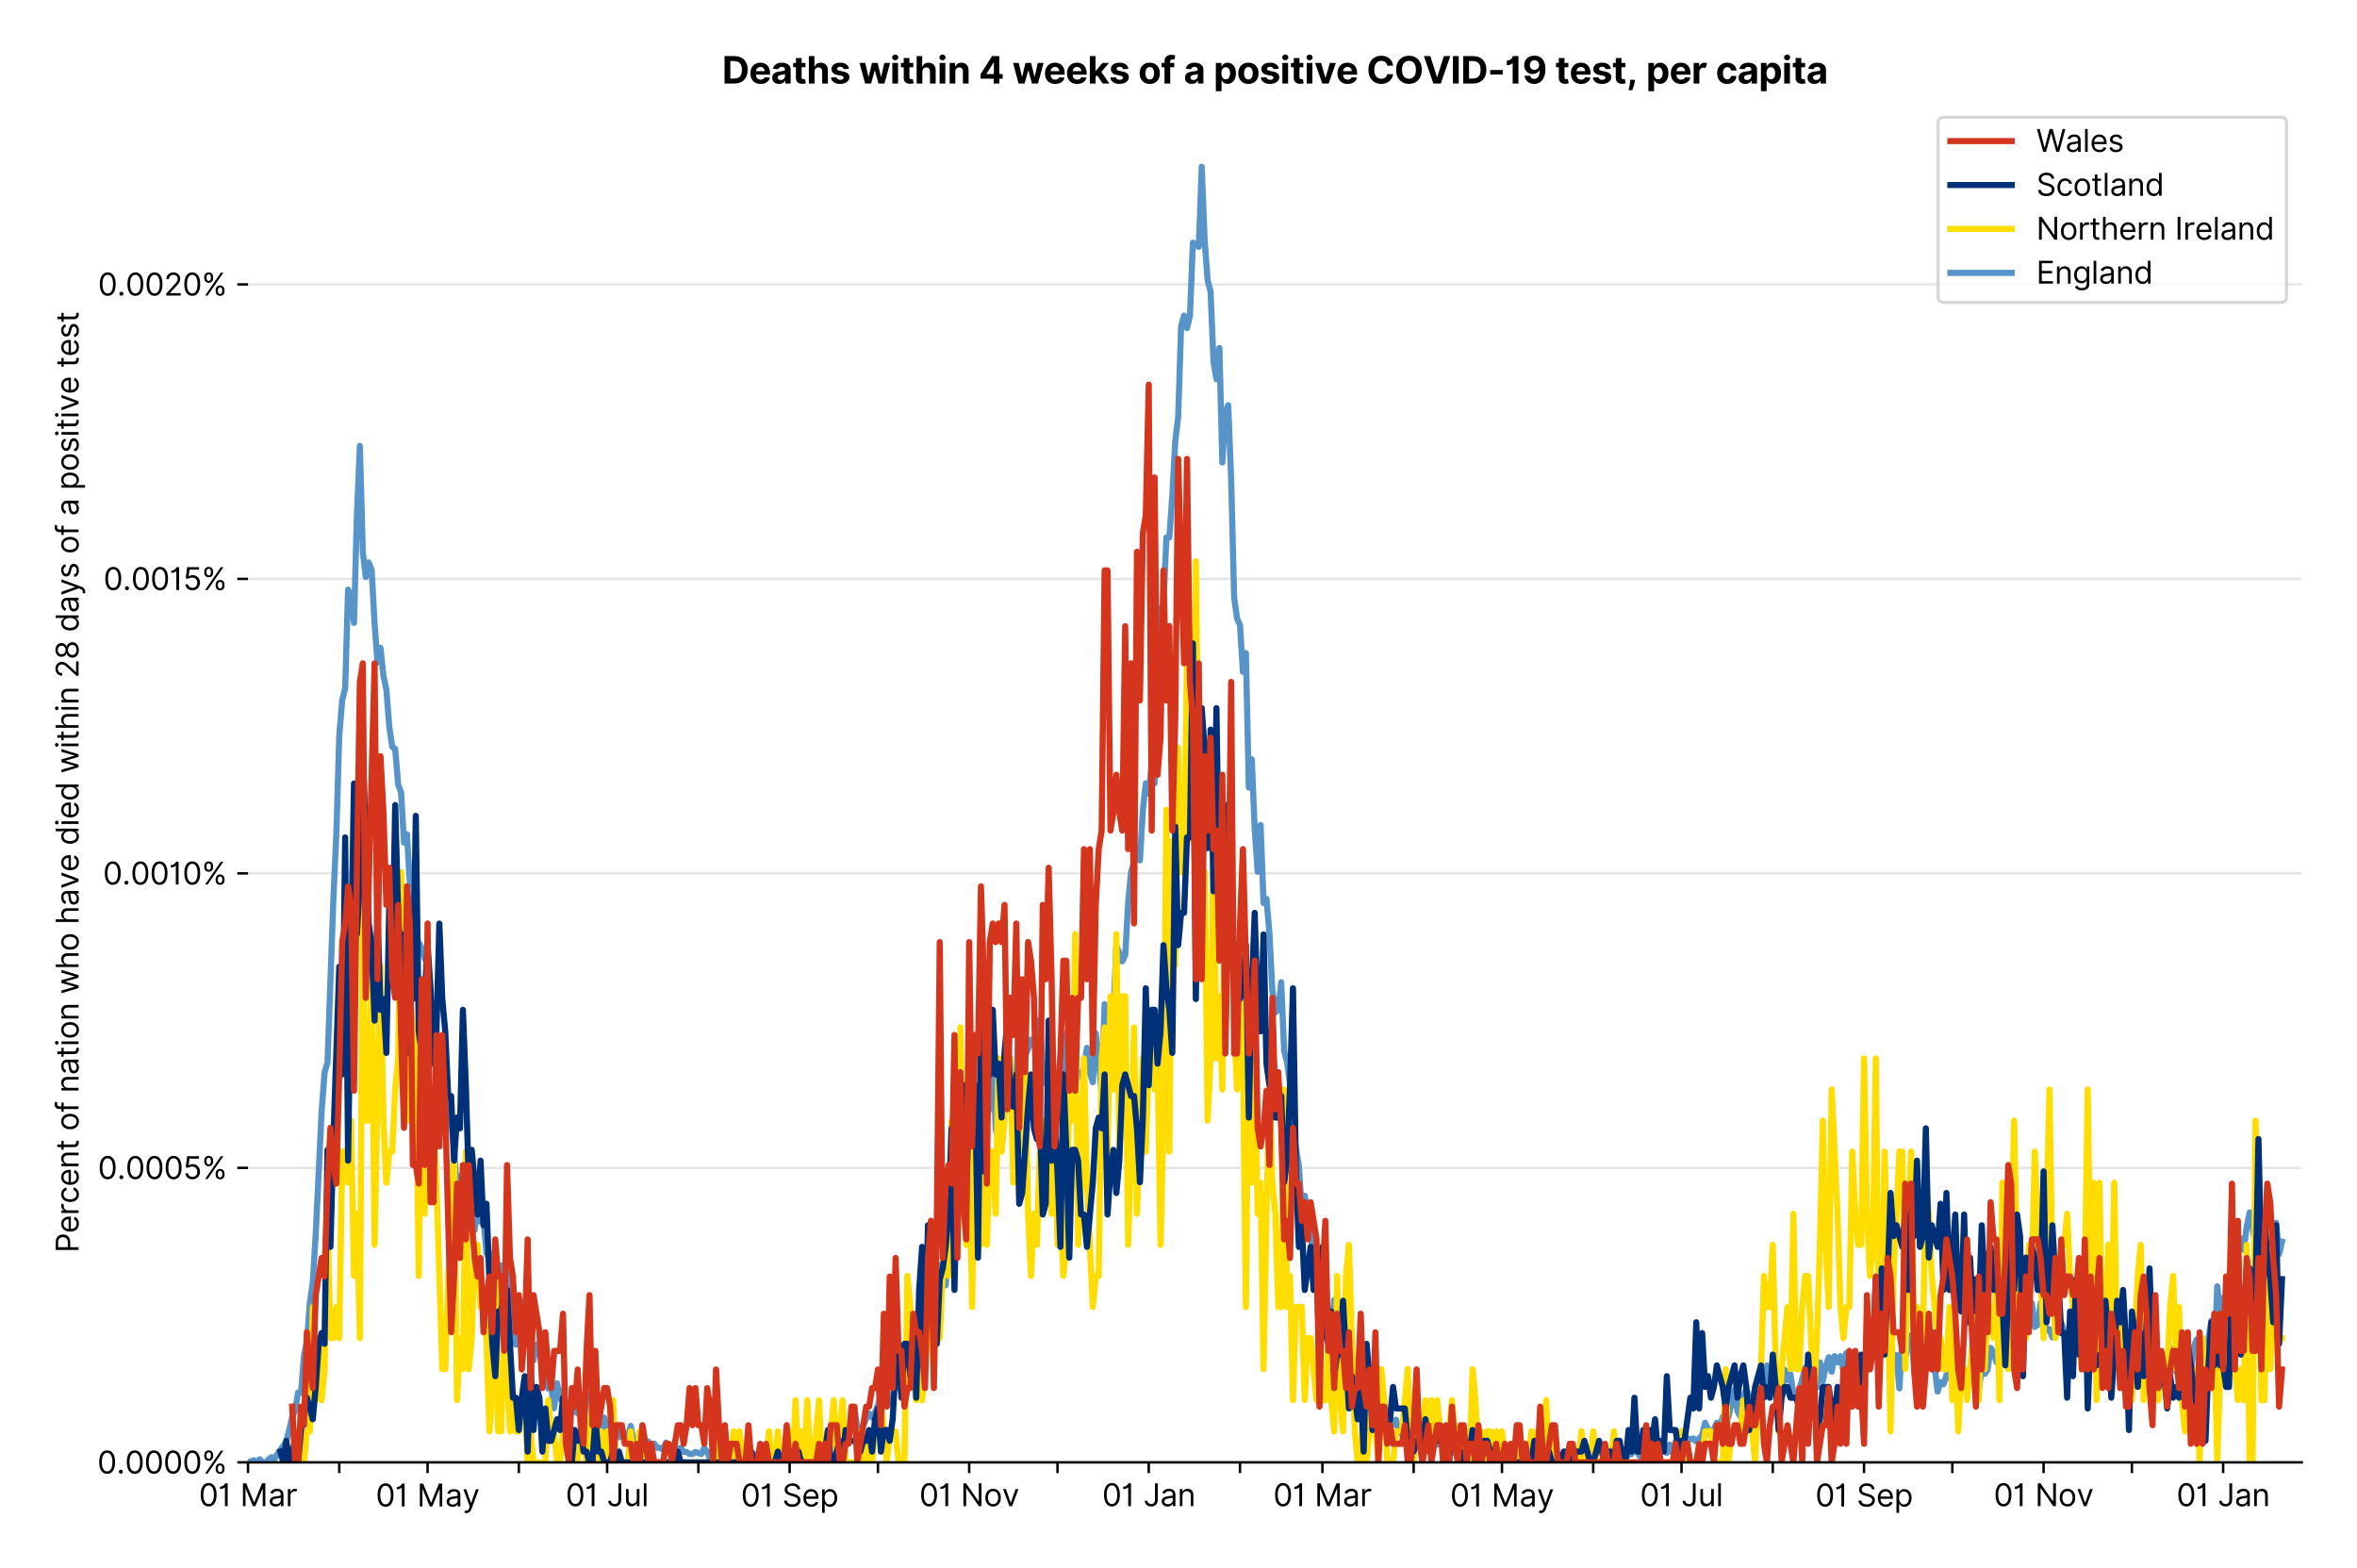 <?xml version="1.0" encoding="utf-8" standalone="no"?>
<!DOCTYPE svg PUBLIC "-//W3C//DTD SVG 1.1//EN"
  "http://www.w3.org/Graphics/SVG/1.1/DTD/svg11.dtd">
<svg xmlns:xlink="http://www.w3.org/1999/xlink" viewBox="0 0 768.462 511.234" xmlns="http://www.w3.org/2000/svg" version="1.1">
 <defs>
  <style type="text/css">*{stroke-linejoin: round; stroke-linecap: butt}</style>
 </defs>
 <g id="figure_1">
  <g id="patch_1">
   <path d="M 0 511.234 
L 768.462 511.234 
L 768.462 0 
L 0 0 
z
" style="fill: #ffffff"/>
  </g>
  <g id="axes_1">
   <g id="patch_2">
    <path d="M 80.862 476.745 
L 750.462 476.745 
L 750.462 33.225 
L 80.862 33.225 
z
" style="fill: #ffffff"/>
   </g>
   <g id="matplotlib.axis_1">
    <g id="xtick_1">
     <g id="line2d_1">
      <defs>
       <path id="m8eba7dc82b" d="M 0 0 
L 0 3.5 
" style="stroke: #000000; stroke-width: 0.8"/>
      </defs>
      <g>
       <use xlink:href="#m8eba7dc82b" x="80.862" y="476.745" style="stroke: #000000; stroke-width: 0.8"/>
      </g>
     </g>
     <g id="text_1">
      <!-- 01 Mar -->
      <g transform="translate(64.826 491.018)scale(0.1 -0.1)">
       <defs>
        <path id="Inter-Regular-30" d="M 2000 -64 
Q 1230 -64 806 561 
Q 382 1186 382 2327 
Q 382 3459 809 4088 
Q 1236 4718 2000 4718 
Q 2764 4718 3191 4088 
Q 3618 3459 3618 2327 
Q 3618 1186 3194 561 
Q 2771 -64 2000 -64 
z
M 2000 436 
Q 2509 436 2791 927 
Q 3073 1418 3073 2327 
Q 3073 3234 2789 3730 
Q 2505 4227 2000 4227 
Q 1496 4227 1211 3730 
Q 927 3234 927 2327 
Q 927 1418 1210 927 
Q 1493 436 2000 436 
z
" transform="scale(0.016)"/>
        <path id="Inter-Regular-31" d="M 1973 4655 
L 1973 0 
L 1409 0 
L 1409 3836 
L 1373 3836 
Q 1341 3773 1209 3692 
Q 1077 3611 868 3551 
Q 659 3491 391 3491 
L 391 3964 
Q 661 3964 859 4061 
Q 1057 4159 1190 4291 
Q 1323 4423 1392 4529 
Q 1461 4636 1473 4655 
L 1973 4655 
z
" transform="scale(0.016)"/>
        <path id="Inter-Regular-20" transform="scale(0.016)"/>
        <path id="Inter-Regular-4d" d="M 564 4655 
L 1236 4655 
L 2818 791 
L 2873 791 
L 4455 4655 
L 5127 4655 
L 5127 0 
L 4600 0 
L 4600 3536 
L 4555 3536 
L 3100 0 
L 2591 0 
L 1136 3536 
L 1091 3536 
L 1091 0 
L 564 0 
L 564 4655 
z
" transform="scale(0.016)"/>
        <path id="Inter-Regular-61" d="M 1518 -82 
Q 1186 -82 916 44 
Q 646 170 486 410 
Q 327 650 327 991 
Q 327 1291 445 1478 
Q 564 1666 761 1773 
Q 959 1880 1199 1933 
Q 1439 1986 1682 2018 
Q 2000 2059 2199 2080 
Q 2398 2102 2490 2154 
Q 2582 2207 2582 2336 
L 2582 2355 
Q 2582 2691 2399 2877 
Q 2216 3064 1846 3064 
Q 1461 3064 1243 2895 
Q 1025 2727 936 2536 
L 427 2718 
Q 564 3036 792 3214 
Q 1021 3393 1292 3464 
Q 1564 3536 1827 3536 
Q 1996 3536 2215 3496 
Q 2434 3457 2640 3334 
Q 2846 3211 2982 2963 
Q 3118 2716 3118 2300 
L 3118 0 
L 2582 0 
L 2582 473 
L 2555 473 
Q 2500 359 2373 229 
Q 2246 100 2034 9 
Q 1823 -82 1518 -82 
z
M 1600 400 
Q 1918 400 2137 525 
Q 2357 650 2469 847 
Q 2582 1045 2582 1264 
L 2582 1755 
Q 2548 1714 2433 1681 
Q 2318 1648 2169 1624 
Q 2021 1600 1881 1583 
Q 1741 1566 1655 1555 
Q 1446 1527 1265 1467 
Q 1084 1407 974 1287 
Q 864 1168 864 964 
Q 864 684 1072 542 
Q 1280 400 1600 400 
z
" transform="scale(0.016)"/>
        <path id="Inter-Regular-72" d="M 491 0 
L 491 3491 
L 1009 3491 
L 1009 2964 
L 1046 2964 
Q 1139 3223 1389 3384 
Q 1639 3545 1955 3545 
Q 2100 3545 2209 3511 
Q 2318 3477 2400 3418 
L 2218 2964 
Q 2161 2993 2085 3010 
Q 2009 3027 1909 3027 
Q 1527 3027 1277 2794 
Q 1027 2561 1027 2209 
L 1027 0 
L 491 0 
z
" transform="scale(0.016)"/>
       </defs>
       <use xlink:href="#Inter-Regular-30"/>
       <use xlink:href="#Inter-Regular-31" x="62.5"/>
       <use xlink:href="#Inter-Regular-20" x="106.676"/>
       <use xlink:href="#Inter-Regular-4d" x="134.801"/>
       <use xlink:href="#Inter-Regular-61" x="225.994"/>
       <use xlink:href="#Inter-Regular-72" x="282.386"/>
      </g>
     </g>
    </g>
    <g id="xtick_2">
     <g id="line2d_2">
      <g>
       <use xlink:href="#m8eba7dc82b" x="110.613" y="476.745" style="stroke: #000000; stroke-width: 0.8"/>
      </g>
     </g>
    </g>
    <g id="xtick_3">
     <g id="line2d_3">
      <g>
       <use xlink:href="#m8eba7dc82b" x="139.404" y="476.745" style="stroke: #000000; stroke-width: 0.8"/>
      </g>
     </g>
     <g id="text_2">
      <!-- 01 May -->
      <g transform="translate(122.501 491.117)scale(0.1 -0.1)">
       <defs>
        <path id="Inter-Regular-79" d="M 818 -1355 
Q 682 -1355 575 -1333 
Q 468 -1311 427 -1291 
L 564 -818 
Q 857 -893 1053 -814 
Q 1250 -736 1391 -345 
L 1509 -18 
L 218 3491 
L 800 3491 
L 1764 709 
L 1800 709 
L 2764 3491 
L 3346 3491 
L 1846 -564 
Q 1550 -1355 818 -1355 
z
" transform="scale(0.016)"/>
       </defs>
       <use xlink:href="#Inter-Regular-30"/>
       <use xlink:href="#Inter-Regular-31" x="62.5"/>
       <use xlink:href="#Inter-Regular-20" x="106.676"/>
       <use xlink:href="#Inter-Regular-4d" x="134.801"/>
       <use xlink:href="#Inter-Regular-61" x="225.994"/>
       <use xlink:href="#Inter-Regular-79" x="282.386"/>
      </g>
     </g>
    </g>
    <g id="xtick_4">
     <g id="line2d_4">
      <g>
       <use xlink:href="#m8eba7dc82b" x="169.155" y="476.745" style="stroke: #000000; stroke-width: 0.8"/>
      </g>
     </g>
    </g>
    <g id="xtick_5">
     <g id="line2d_5">
      <g>
       <use xlink:href="#m8eba7dc82b" x="197.946" y="476.745" style="stroke: #000000; stroke-width: 0.8"/>
      </g>
     </g>
     <g id="text_3">
      <!-- 01 Jul -->
      <g transform="translate(184.402 491.018)scale(0.1 -0.1)">
       <defs>
        <path id="Inter-Regular-4a" d="M 2346 4655 
L 2909 4655 
L 2909 1327 
Q 2909 657 2549 296 
Q 2189 -64 1582 -64 
Q 1200 -64 902 76 
Q 605 216 434 475 
Q 264 734 264 1091 
L 818 1091 
Q 818 795 1034 615 
Q 1250 436 1582 436 
Q 1948 436 2147 664 
Q 2346 893 2346 1327 
L 2346 4655 
z
" transform="scale(0.016)"/>
        <path id="Inter-Regular-75" d="M 2691 1427 
L 2691 3491 
L 3227 3491 
L 3227 0 
L 2691 0 
L 2691 591 
L 2655 591 
Q 2532 325 2273 140 
Q 2014 -45 1618 -45 
Q 1127 -45 809 280 
Q 491 605 491 1273 
L 491 3491 
L 1027 3491 
L 1027 1309 
Q 1027 927 1242 700 
Q 1457 473 1791 473 
Q 1991 473 2199 575 
Q 2407 677 2549 888 
Q 2691 1100 2691 1427 
z
" transform="scale(0.016)"/>
        <path id="Inter-Regular-6c" d="M 1027 4655 
L 1027 0 
L 491 0 
L 491 4655 
L 1027 4655 
z
" transform="scale(0.016)"/>
       </defs>
       <use xlink:href="#Inter-Regular-30"/>
       <use xlink:href="#Inter-Regular-31" x="62.5"/>
       <use xlink:href="#Inter-Regular-20" x="106.676"/>
       <use xlink:href="#Inter-Regular-4a" x="134.801"/>
       <use xlink:href="#Inter-Regular-75" x="189.063"/>
       <use xlink:href="#Inter-Regular-6c" x="247.159"/>
      </g>
     </g>
    </g>
    <g id="xtick_6">
     <g id="line2d_6">
      <g>
       <use xlink:href="#m8eba7dc82b" x="227.696" y="476.745" style="stroke: #000000; stroke-width: 0.8"/>
      </g>
     </g>
    </g>
    <g id="xtick_7">
     <g id="line2d_7">
      <g>
       <use xlink:href="#m8eba7dc82b" x="257.447" y="476.745" style="stroke: #000000; stroke-width: 0.8"/>
      </g>
     </g>
     <g id="text_4">
      <!-- 01 Sep -->
      <g transform="translate(241.559 491.117)scale(0.1 -0.1)">
       <defs>
        <path id="Inter-Regular-53" d="M 3109 3491 
Q 3068 3836 2777 4027 
Q 2486 4218 2064 4218 
Q 1600 4218 1318 3999 
Q 1036 3780 1036 3445 
Q 1036 3195 1189 3042 
Q 1343 2889 1553 2803 
Q 1764 2718 1936 2673 
L 2409 2545 
Q 2591 2498 2815 2414 
Q 3039 2330 3244 2185 
Q 3450 2041 3584 1816 
Q 3718 1591 3718 1264 
Q 3718 886 3521 581 
Q 3325 277 2949 97 
Q 2573 -82 2036 -82 
Q 1286 -82 845 272 
Q 405 627 364 1200 
L 946 1200 
Q 968 936 1124 764 
Q 1280 593 1519 510 
Q 1759 427 2036 427 
Q 2359 427 2616 533 
Q 2873 639 3023 828 
Q 3173 1018 3173 1273 
Q 3173 1505 3043 1650 
Q 2914 1795 2702 1886 
Q 2491 1977 2246 2045 
L 1673 2209 
Q 1127 2366 809 2657 
Q 491 2948 491 3418 
Q 491 3809 703 4101 
Q 916 4393 1276 4555 
Q 1636 4718 2082 4718 
Q 2532 4718 2882 4558 
Q 3232 4398 3437 4120 
Q 3643 3843 3655 3491 
L 3109 3491 
z
" transform="scale(0.016)"/>
        <path id="Inter-Regular-65" d="M 1955 -73 
Q 1450 -73 1085 151 
Q 721 375 524 778 
Q 327 1182 327 1718 
Q 327 2255 524 2665 
Q 721 3075 1074 3305 
Q 1427 3536 1900 3536 
Q 2173 3536 2439 3445 
Q 2705 3355 2923 3151 
Q 3141 2948 3270 2614 
Q 3400 2280 3400 1791 
L 3400 1564 
L 866 1564 
Q 884 1005 1183 707 
Q 1482 409 1955 409 
Q 2271 409 2498 545 
Q 2725 682 2827 955 
L 3346 809 
Q 3223 414 2854 170 
Q 2486 -73 1955 -73 
z
M 866 2027 
L 2855 2027 
Q 2855 2470 2595 2762 
Q 2336 3055 1900 3055 
Q 1593 3055 1368 2911 
Q 1143 2768 1013 2533 
Q 884 2298 866 2027 
z
" transform="scale(0.016)"/>
        <path id="Inter-Regular-70" d="M 491 -1309 
L 491 3491 
L 1009 3491 
L 1009 2936 
L 1073 2936 
Q 1132 3027 1237 3169 
Q 1343 3311 1542 3423 
Q 1741 3536 2082 3536 
Q 2523 3536 2859 3315 
Q 3196 3095 3384 2690 
Q 3573 2286 3573 1736 
Q 3573 1182 3384 776 
Q 3196 370 2861 148 
Q 2527 -73 2091 -73 
Q 1755 -73 1552 39 
Q 1350 152 1241 296 
Q 1132 441 1073 536 
L 1027 536 
L 1027 -1309 
L 491 -1309 
z
M 1018 1745 
Q 1018 1152 1276 780 
Q 1534 409 2018 409 
Q 2355 409 2581 587 
Q 2807 766 2921 1069 
Q 3036 1373 3036 1745 
Q 3036 2114 2923 2410 
Q 2811 2707 2585 2881 
Q 2359 3055 2018 3055 
Q 1527 3055 1272 2693 
Q 1018 2332 1018 1745 
z
" transform="scale(0.016)"/>
       </defs>
       <use xlink:href="#Inter-Regular-30"/>
       <use xlink:href="#Inter-Regular-31" x="62.5"/>
       <use xlink:href="#Inter-Regular-20" x="106.676"/>
       <use xlink:href="#Inter-Regular-53" x="134.801"/>
       <use xlink:href="#Inter-Regular-65" x="198.58"/>
       <use xlink:href="#Inter-Regular-70" x="256.818"/>
      </g>
     </g>
    </g>
    <g id="xtick_8">
     <g id="line2d_8">
      <g>
       <use xlink:href="#m8eba7dc82b" x="286.238" y="476.745" style="stroke: #000000; stroke-width: 0.8"/>
      </g>
     </g>
    </g>
    <g id="xtick_9">
     <g id="line2d_9">
      <g>
       <use xlink:href="#m8eba7dc82b" x="315.988" y="476.745" style="stroke: #000000; stroke-width: 0.8"/>
      </g>
     </g>
     <g id="text_5">
      <!-- 01 Nov -->
      <g transform="translate(299.717 491.018)scale(0.1 -0.1)">
       <defs>
        <path id="Inter-Regular-4e" d="M 4255 4655 
L 4255 0 
L 3709 0 
L 1173 3655 
L 1127 3655 
L 1127 0 
L 564 0 
L 564 4655 
L 1109 4655 
L 3655 991 
L 3700 991 
L 3700 4655 
L 4255 4655 
z
" transform="scale(0.016)"/>
        <path id="Inter-Regular-6f" d="M 1909 -73 
Q 1436 -73 1080 152 
Q 725 377 526 781 
Q 327 1186 327 1727 
Q 327 2273 526 2679 
Q 725 3086 1080 3311 
Q 1436 3536 1909 3536 
Q 2382 3536 2737 3311 
Q 3093 3086 3292 2679 
Q 3491 2273 3491 1727 
Q 3491 1186 3292 781 
Q 3093 377 2737 152 
Q 2382 -73 1909 -73 
z
M 1909 409 
Q 2268 409 2500 593 
Q 2732 777 2843 1077 
Q 2955 1377 2955 1727 
Q 2955 2077 2843 2379 
Q 2732 2682 2500 2868 
Q 2268 3055 1909 3055 
Q 1550 3055 1318 2868 
Q 1086 2682 975 2379 
Q 864 2077 864 1727 
Q 864 1377 975 1077 
Q 1086 777 1318 593 
Q 1550 409 1909 409 
z
" transform="scale(0.016)"/>
        <path id="Inter-Regular-76" d="M 3346 3491 
L 2055 0 
L 1509 0 
L 218 3491 
L 800 3491 
L 1764 709 
L 1800 709 
L 2764 3491 
L 3346 3491 
z
" transform="scale(0.016)"/>
       </defs>
       <use xlink:href="#Inter-Regular-30"/>
       <use xlink:href="#Inter-Regular-31" x="62.5"/>
       <use xlink:href="#Inter-Regular-20" x="106.676"/>
       <use xlink:href="#Inter-Regular-4e" x="134.801"/>
       <use xlink:href="#Inter-Regular-6f" x="210.085"/>
       <use xlink:href="#Inter-Regular-76" x="269.744"/>
      </g>
     </g>
    </g>
    <g id="xtick_10">
     <g id="line2d_10">
      <g>
       <use xlink:href="#m8eba7dc82b" x="344.779" y="476.745" style="stroke: #000000; stroke-width: 0.8"/>
      </g>
     </g>
    </g>
    <g id="xtick_11">
     <g id="line2d_11">
      <g>
       <use xlink:href="#m8eba7dc82b" x="374.53" y="476.745" style="stroke: #000000; stroke-width: 0.8"/>
      </g>
     </g>
     <g id="text_6">
      <!-- 01 Jan -->
      <g transform="translate(359.331 491.018)scale(0.1 -0.1)">
       <defs>
        <path id="Inter-Regular-6e" d="M 1027 2100 
L 1027 0 
L 491 0 
L 491 3491 
L 1009 3491 
L 1009 2945 
L 1055 2945 
Q 1177 3211 1427 3373 
Q 1677 3536 2073 3536 
Q 2602 3536 2928 3211 
Q 3255 2886 3255 2218 
L 3255 0 
L 2718 0 
L 2718 2182 
Q 2718 2593 2504 2824 
Q 2291 3055 1918 3055 
Q 1534 3055 1280 2806 
Q 1027 2557 1027 2100 
z
" transform="scale(0.016)"/>
       </defs>
       <use xlink:href="#Inter-Regular-30"/>
       <use xlink:href="#Inter-Regular-31" x="62.5"/>
       <use xlink:href="#Inter-Regular-20" x="106.676"/>
       <use xlink:href="#Inter-Regular-4a" x="134.801"/>
       <use xlink:href="#Inter-Regular-61" x="189.063"/>
       <use xlink:href="#Inter-Regular-6e" x="245.455"/>
      </g>
     </g>
    </g>
    <g id="xtick_12">
     <g id="line2d_12">
      <g>
       <use xlink:href="#m8eba7dc82b" x="404.281" y="476.745" style="stroke: #000000; stroke-width: 0.8"/>
      </g>
     </g>
    </g>
    <g id="xtick_13">
     <g id="line2d_13">
      <g>
       <use xlink:href="#m8eba7dc82b" x="431.152" y="476.745" style="stroke: #000000; stroke-width: 0.8"/>
      </g>
     </g>
     <g id="text_7">
      <!-- 01 Mar -->
      <g transform="translate(415.115 491.018)scale(0.1 -0.1)">
       <use xlink:href="#Inter-Regular-30"/>
       <use xlink:href="#Inter-Regular-31" x="62.5"/>
       <use xlink:href="#Inter-Regular-20" x="106.676"/>
       <use xlink:href="#Inter-Regular-4d" x="134.801"/>
       <use xlink:href="#Inter-Regular-61" x="225.994"/>
       <use xlink:href="#Inter-Regular-72" x="282.386"/>
      </g>
     </g>
    </g>
    <g id="xtick_14">
     <g id="line2d_14">
      <g>
       <use xlink:href="#m8eba7dc82b" x="460.903" y="476.745" style="stroke: #000000; stroke-width: 0.8"/>
      </g>
     </g>
    </g>
    <g id="xtick_15">
     <g id="line2d_15">
      <g>
       <use xlink:href="#m8eba7dc82b" x="489.694" y="476.745" style="stroke: #000000; stroke-width: 0.8"/>
      </g>
     </g>
     <g id="text_8">
      <!-- 01 May -->
      <g transform="translate(472.791 491.117)scale(0.1 -0.1)">
       <use xlink:href="#Inter-Regular-30"/>
       <use xlink:href="#Inter-Regular-31" x="62.5"/>
       <use xlink:href="#Inter-Regular-20" x="106.676"/>
       <use xlink:href="#Inter-Regular-4d" x="134.801"/>
       <use xlink:href="#Inter-Regular-61" x="225.994"/>
       <use xlink:href="#Inter-Regular-79" x="282.386"/>
      </g>
     </g>
    </g>
    <g id="xtick_16">
     <g id="line2d_16">
      <g>
       <use xlink:href="#m8eba7dc82b" x="519.444" y="476.745" style="stroke: #000000; stroke-width: 0.8"/>
      </g>
     </g>
    </g>
    <g id="xtick_17">
     <g id="line2d_17">
      <g>
       <use xlink:href="#m8eba7dc82b" x="548.235" y="476.745" style="stroke: #000000; stroke-width: 0.8"/>
      </g>
     </g>
     <g id="text_9">
      <!-- 01 Jul -->
      <g transform="translate(534.691 491.018)scale(0.1 -0.1)">
       <use xlink:href="#Inter-Regular-30"/>
       <use xlink:href="#Inter-Regular-31" x="62.5"/>
       <use xlink:href="#Inter-Regular-20" x="106.676"/>
       <use xlink:href="#Inter-Regular-4a" x="134.801"/>
       <use xlink:href="#Inter-Regular-75" x="189.063"/>
       <use xlink:href="#Inter-Regular-6c" x="247.159"/>
      </g>
     </g>
    </g>
    <g id="xtick_18">
     <g id="line2d_18">
      <g>
       <use xlink:href="#m8eba7dc82b" x="577.986" y="476.745" style="stroke: #000000; stroke-width: 0.8"/>
      </g>
     </g>
    </g>
    <g id="xtick_19">
     <g id="line2d_19">
      <g>
       <use xlink:href="#m8eba7dc82b" x="607.736" y="476.745" style="stroke: #000000; stroke-width: 0.8"/>
      </g>
     </g>
     <g id="text_10">
      <!-- 01 Sep -->
      <g transform="translate(591.849 491.117)scale(0.1 -0.1)">
       <use xlink:href="#Inter-Regular-30"/>
       <use xlink:href="#Inter-Regular-31" x="62.5"/>
       <use xlink:href="#Inter-Regular-20" x="106.676"/>
       <use xlink:href="#Inter-Regular-53" x="134.801"/>
       <use xlink:href="#Inter-Regular-65" x="198.58"/>
       <use xlink:href="#Inter-Regular-70" x="256.818"/>
      </g>
     </g>
    </g>
    <g id="xtick_20">
     <g id="line2d_20">
      <g>
       <use xlink:href="#m8eba7dc82b" x="636.527" y="476.745" style="stroke: #000000; stroke-width: 0.8"/>
      </g>
     </g>
    </g>
    <g id="xtick_21">
     <g id="line2d_21">
      <g>
       <use xlink:href="#m8eba7dc82b" x="666.278" y="476.745" style="stroke: #000000; stroke-width: 0.8"/>
      </g>
     </g>
     <g id="text_11">
      <!-- 01 Nov -->
      <g transform="translate(650.007 491.018)scale(0.1 -0.1)">
       <use xlink:href="#Inter-Regular-30"/>
       <use xlink:href="#Inter-Regular-31" x="62.5"/>
       <use xlink:href="#Inter-Regular-20" x="106.676"/>
       <use xlink:href="#Inter-Regular-4e" x="134.801"/>
       <use xlink:href="#Inter-Regular-6f" x="210.085"/>
       <use xlink:href="#Inter-Regular-76" x="269.744"/>
      </g>
     </g>
    </g>
    <g id="xtick_22">
     <g id="line2d_22">
      <g>
       <use xlink:href="#m8eba7dc82b" x="695.069" y="476.745" style="stroke: #000000; stroke-width: 0.8"/>
      </g>
     </g>
    </g>
    <g id="xtick_23">
     <g id="line2d_23">
      <g>
       <use xlink:href="#m8eba7dc82b" x="724.82" y="476.745" style="stroke: #000000; stroke-width: 0.8"/>
      </g>
     </g>
     <g id="text_12">
      <!-- 01 Jan -->
      <g transform="translate(709.62 491.018)scale(0.1 -0.1)">
       <use xlink:href="#Inter-Regular-30"/>
       <use xlink:href="#Inter-Regular-31" x="62.5"/>
       <use xlink:href="#Inter-Regular-20" x="106.676"/>
       <use xlink:href="#Inter-Regular-4a" x="134.801"/>
       <use xlink:href="#Inter-Regular-61" x="189.063"/>
       <use xlink:href="#Inter-Regular-6e" x="245.455"/>
      </g>
     </g>
    </g>
   </g>
   <g id="matplotlib.axis_2">
    <g id="ytick_1">
     <g id="line2d_24">
      <path d="M 80.862 476.745 
L 750.462 476.745 
" clip-path="url(#p98122c14d5)" style="fill: none; stroke: #e5e5e5; stroke-width: 0.8; stroke-linecap: square"/>
     </g>
     <g id="line2d_25">
      <defs>
       <path id="med7bddb04c" d="M 0 0 
L -3.5 0 
" style="stroke: #000000; stroke-width: 0.8"/>
      </defs>
      <g>
       <use xlink:href="#med7bddb04c" x="80.862" y="476.745" style="stroke: #000000; stroke-width: 0.8"/>
      </g>
     </g>
     <g id="text_13">
      <!-- 0.0000% -->
      <g transform="translate(31.731 480.382)scale(0.1 -0.1)">
       <defs>
        <path id="Inter-Regular-2e" d="M 882 -36 
Q 714 -36 593 84 
Q 473 205 473 373 
Q 473 541 593 661 
Q 714 782 882 782 
Q 1050 782 1170 661 
Q 1291 541 1291 373 
Q 1291 205 1170 84 
Q 1050 -36 882 -36 
z
" transform="scale(0.016)"/>
        <path id="Inter-Regular-25" d="M 2855 873 
L 2855 1118 
Q 2855 1373 2960 1585 
Q 3066 1798 3269 1926 
Q 3473 2055 3764 2055 
Q 4059 2055 4259 1926 
Q 4459 1798 4561 1585 
Q 4664 1373 4664 1118 
L 4664 873 
Q 4664 618 4560 405 
Q 4457 193 4256 64 
Q 4055 -64 3764 -64 
Q 3468 -64 3266 64 
Q 3064 193 2959 405 
Q 2855 618 2855 873 
z
M 536 3536 
L 536 3782 
Q 536 4036 642 4248 
Q 748 4461 951 4589 
Q 1155 4718 1446 4718 
Q 1741 4718 1941 4589 
Q 2141 4461 2243 4248 
Q 2346 4036 2346 3782 
L 2346 3536 
Q 2346 3282 2242 3069 
Q 2139 2857 1937 2728 
Q 1736 2600 1446 2600 
Q 1150 2600 948 2728 
Q 746 2857 641 3069 
Q 536 3282 536 3536 
z
M 709 0 
L 3909 4655 
L 4427 4655 
L 1227 0 
L 709 0 
z
M 3318 1118 
L 3318 873 
Q 3318 661 3418 494 
Q 3518 327 3764 327 
Q 4002 327 4101 494 
Q 4200 661 4200 873 
L 4200 1118 
Q 4200 1330 4104 1497 
Q 4009 1664 3764 1664 
Q 3525 1664 3421 1497 
Q 3318 1330 3318 1118 
z
M 1000 3782 
L 1000 3536 
Q 1000 3325 1100 3158 
Q 1200 2991 1446 2991 
Q 1684 2991 1783 3158 
Q 1882 3325 1882 3536 
L 1882 3782 
Q 1882 3993 1786 4160 
Q 1691 4327 1446 4327 
Q 1207 4327 1103 4160 
Q 1000 3993 1000 3782 
z
" transform="scale(0.016)"/>
       </defs>
       <use xlink:href="#Inter-Regular-30"/>
       <use xlink:href="#Inter-Regular-2e" x="62.5"/>
       <use xlink:href="#Inter-Regular-30" x="90.057"/>
       <use xlink:href="#Inter-Regular-30" x="152.557"/>
       <use xlink:href="#Inter-Regular-30" x="215.057"/>
       <use xlink:href="#Inter-Regular-30" x="277.557"/>
       <use xlink:href="#Inter-Regular-25" x="340.057"/>
      </g>
     </g>
    </g>
    <g id="ytick_2">
     <g id="line2d_26">
      <path d="M 80.862 380.737 
L 750.462 380.737 
" clip-path="url(#p98122c14d5)" style="fill: none; stroke: #e5e5e5; stroke-width: 0.8; stroke-linecap: square"/>
     </g>
     <g id="line2d_27">
      <g>
       <use xlink:href="#med7bddb04c" x="80.862" y="380.737" style="stroke: #000000; stroke-width: 0.8"/>
      </g>
     </g>
     <g id="text_14">
      <!-- 0.0005% -->
      <g transform="translate(31.902 384.374)scale(0.1 -0.1)">
       <defs>
        <path id="Inter-Regular-35" d="M 1936 -64 
Q 1536 -64 1216 95 
Q 896 255 702 532 
Q 509 809 491 1164 
L 1036 1164 
Q 1068 848 1324 642 
Q 1580 436 1936 436 
Q 2223 436 2447 570 
Q 2671 705 2799 940 
Q 2927 1175 2927 1473 
Q 2927 1777 2794 2017 
Q 2661 2257 2429 2395 
Q 2198 2534 1900 2536 
Q 1686 2539 1461 2472 
Q 1236 2405 1091 2300 
L 564 2364 
L 846 4655 
L 3264 4655 
L 3264 4155 
L 1318 4155 
L 1155 2782 
L 1182 2782 
Q 1325 2895 1541 2970 
Q 1757 3045 1991 3045 
Q 2418 3045 2753 2842 
Q 3089 2639 3281 2286 
Q 3473 1934 3473 1482 
Q 3473 1036 3274 687 
Q 3075 339 2727 137 
Q 2380 -64 1936 -64 
z
" transform="scale(0.016)"/>
       </defs>
       <use xlink:href="#Inter-Regular-30"/>
       <use xlink:href="#Inter-Regular-2e" x="62.5"/>
       <use xlink:href="#Inter-Regular-30" x="90.057"/>
       <use xlink:href="#Inter-Regular-30" x="152.557"/>
       <use xlink:href="#Inter-Regular-30" x="215.057"/>
       <use xlink:href="#Inter-Regular-35" x="277.557"/>
       <use xlink:href="#Inter-Regular-25" x="338.352"/>
      </g>
     </g>
    </g>
    <g id="ytick_3">
     <g id="line2d_28">
      <path d="M 80.862 284.729 
L 750.462 284.729 
" clip-path="url(#p98122c14d5)" style="fill: none; stroke: #e5e5e5; stroke-width: 0.8; stroke-linecap: square"/>
     </g>
     <g id="line2d_29">
      <g>
       <use xlink:href="#med7bddb04c" x="80.862" y="284.729" style="stroke: #000000; stroke-width: 0.8"/>
      </g>
     </g>
     <g id="text_15">
      <!-- 0.0010% -->
      <g transform="translate(33.564 288.366)scale(0.1 -0.1)">
       <use xlink:href="#Inter-Regular-30"/>
       <use xlink:href="#Inter-Regular-2e" x="62.5"/>
       <use xlink:href="#Inter-Regular-30" x="90.057"/>
       <use xlink:href="#Inter-Regular-30" x="152.557"/>
       <use xlink:href="#Inter-Regular-31" x="215.057"/>
       <use xlink:href="#Inter-Regular-30" x="259.233"/>
       <use xlink:href="#Inter-Regular-25" x="321.733"/>
      </g>
     </g>
    </g>
    <g id="ytick_4">
     <g id="line2d_30">
      <path d="M 80.862 188.721 
L 750.462 188.721 
" clip-path="url(#p98122c14d5)" style="fill: none; stroke: #e5e5e5; stroke-width: 0.8; stroke-linecap: square"/>
     </g>
     <g id="line2d_31">
      <g>
       <use xlink:href="#med7bddb04c" x="80.862" y="188.721" style="stroke: #000000; stroke-width: 0.8"/>
      </g>
     </g>
     <g id="text_16">
      <!-- 0.0015% -->
      <g transform="translate(33.734 192.358)scale(0.1 -0.1)">
       <use xlink:href="#Inter-Regular-30"/>
       <use xlink:href="#Inter-Regular-2e" x="62.5"/>
       <use xlink:href="#Inter-Regular-30" x="90.057"/>
       <use xlink:href="#Inter-Regular-30" x="152.557"/>
       <use xlink:href="#Inter-Regular-31" x="215.057"/>
       <use xlink:href="#Inter-Regular-35" x="259.233"/>
       <use xlink:href="#Inter-Regular-25" x="320.028"/>
      </g>
     </g>
    </g>
    <g id="ytick_5">
     <g id="line2d_32">
      <path d="M 80.862 92.713 
L 750.462 92.713 
" clip-path="url(#p98122c14d5)" style="fill: none; stroke: #e5e5e5; stroke-width: 0.8; stroke-linecap: square"/>
     </g>
     <g id="line2d_33">
      <g>
       <use xlink:href="#med7bddb04c" x="80.862" y="92.713" style="stroke: #000000; stroke-width: 0.8"/>
      </g>
     </g>
     <g id="text_17">
      <!-- 0.0020% -->
      <g transform="translate(31.93 96.35)scale(0.1 -0.1)">
       <defs>
        <path id="Inter-Regular-32" d="M 482 0 
L 482 409 
L 2018 2091 
Q 2289 2386 2464 2605 
Q 2639 2825 2724 3019 
Q 2809 3214 2809 3427 
Q 2809 3795 2553 4011 
Q 2298 4227 1918 4227 
Q 1514 4227 1275 3985 
Q 1036 3743 1036 3345 
L 500 3345 
Q 500 3755 688 4064 
Q 877 4373 1203 4545 
Q 1530 4718 1936 4718 
Q 2346 4718 2661 4545 
Q 2977 4373 3156 4079 
Q 3336 3786 3336 3427 
Q 3336 3170 3244 2926 
Q 3152 2682 2926 2383 
Q 2700 2084 2300 1655 
L 1255 536 
L 1255 500 
L 3418 500 
L 3418 0 
L 482 0 
z
" transform="scale(0.016)"/>
       </defs>
       <use xlink:href="#Inter-Regular-30"/>
       <use xlink:href="#Inter-Regular-2e" x="62.5"/>
       <use xlink:href="#Inter-Regular-30" x="90.057"/>
       <use xlink:href="#Inter-Regular-30" x="152.557"/>
       <use xlink:href="#Inter-Regular-32" x="215.057"/>
       <use xlink:href="#Inter-Regular-30" x="275.568"/>
       <use xlink:href="#Inter-Regular-25" x="338.068"/>
      </g>
     </g>
    </g>
    <g id="text_18">
     <!-- Percent of nation who have died within 28 days of a positive test -->
     <g transform="translate(25.614 408.396)rotate(-90)scale(0.1 -0.1)">
      <defs>
       <path id="Inter-Regular-50" d="M 564 0 
L 564 4655 
L 2136 4655 
Q 2684 4655 3033 4458 
Q 3382 4261 3550 3927 
Q 3718 3593 3718 3182 
Q 3718 2770 3551 2434 
Q 3384 2098 3036 1899 
Q 2689 1700 2146 1700 
L 1127 1700 
L 1127 0 
L 564 0 
z
M 1127 2200 
L 2127 2200 
Q 2689 2200 2926 2482 
Q 3164 2764 3164 3182 
Q 3164 3602 2925 3878 
Q 2686 4155 2118 4155 
L 1127 4155 
L 1127 2200 
z
" transform="scale(0.016)"/>
       <path id="Inter-Regular-63" d="M 1909 -73 
Q 1418 -73 1063 159 
Q 709 391 518 798 
Q 327 1205 327 1727 
Q 327 2259 524 2667 
Q 721 3075 1074 3305 
Q 1427 3536 1900 3536 
Q 2268 3536 2563 3400 
Q 2859 3264 3047 3018 
Q 3236 2773 3282 2445 
L 2746 2445 
Q 2684 2684 2474 2869 
Q 2264 3055 1909 3055 
Q 1439 3055 1151 2697 
Q 864 2339 864 1745 
Q 864 1139 1148 774 
Q 1432 409 1909 409 
Q 2223 409 2447 570 
Q 2671 732 2746 1018 
L 3282 1018 
Q 3236 709 3058 462 
Q 2880 216 2588 71 
Q 2296 -73 1909 -73 
z
" transform="scale(0.016)"/>
       <path id="Inter-Regular-74" d="M 2009 3491 
L 2009 3036 
L 1264 3036 
L 1264 1000 
Q 1264 773 1331 660 
Q 1398 548 1503 510 
Q 1609 473 1727 473 
Q 1816 473 1873 483 
Q 1930 493 1964 500 
L 2073 18 
Q 2018 -2 1920 -23 
Q 1823 -45 1673 -45 
Q 1446 -45 1228 52 
Q 1011 150 869 350 
Q 727 550 727 855 
L 727 3036 
L 200 3036 
L 200 3491 
L 727 3491 
L 727 4327 
L 1264 4327 
L 1264 3491 
L 2009 3491 
z
" transform="scale(0.016)"/>
       <path id="Inter-Regular-66" d="M 2046 3491 
L 2046 3036 
L 1264 3036 
L 1264 0 
L 727 0 
L 727 3036 
L 164 3036 
L 164 3491 
L 727 3491 
L 727 3973 
Q 727 4273 868 4473 
Q 1009 4673 1234 4773 
Q 1459 4873 1709 4873 
Q 1907 4873 2032 4841 
Q 2157 4809 2218 4782 
L 2064 4318 
Q 2023 4332 1951 4352 
Q 1880 4373 1764 4373 
Q 1498 4373 1381 4239 
Q 1264 4105 1264 3845 
L 1264 3491 
L 2046 3491 
z
" transform="scale(0.016)"/>
       <path id="Inter-Regular-69" d="M 491 0 
L 491 3491 
L 1027 3491 
L 1027 0 
L 491 0 
z
M 764 4073 
Q 607 4073 494 4179 
Q 382 4286 382 4436 
Q 382 4586 494 4693 
Q 607 4800 764 4800 
Q 921 4800 1033 4693 
Q 1146 4586 1146 4436 
Q 1146 4286 1033 4179 
Q 921 4073 764 4073 
z
" transform="scale(0.016)"/>
       <path id="Inter-Regular-77" d="M 1282 0 
L 218 3491 
L 782 3491 
L 1536 818 
L 1573 818 
L 2318 3491 
L 2891 3491 
L 3627 827 
L 3664 827 
L 4418 3491 
L 4982 3491 
L 3918 0 
L 3391 0 
L 2627 2682 
L 2573 2682 
L 1809 0 
L 1282 0 
z
" transform="scale(0.016)"/>
       <path id="Inter-Regular-68" d="M 1027 2100 
L 1027 0 
L 491 0 
L 491 4655 
L 1027 4655 
L 1027 2945 
L 1073 2945 
Q 1196 3216 1442 3376 
Q 1689 3536 2100 3536 
Q 2636 3536 2963 3213 
Q 3291 2891 3291 2218 
L 3291 0 
L 2755 0 
L 2755 2182 
Q 2755 2598 2540 2826 
Q 2325 3055 1946 3055 
Q 1548 3055 1287 2806 
Q 1027 2557 1027 2100 
z
" transform="scale(0.016)"/>
       <path id="Inter-Regular-64" d="M 1809 -73 
Q 1373 -73 1039 148 
Q 705 370 516 776 
Q 327 1182 327 1736 
Q 327 2286 516 2690 
Q 705 3095 1041 3315 
Q 1377 3536 1818 3536 
Q 2159 3536 2358 3423 
Q 2557 3311 2662 3169 
Q 2768 3027 2827 2936 
L 2873 2936 
L 2873 4655 
L 3409 4655 
L 3409 0 
L 2891 0 
L 2891 536 
L 2827 536 
Q 2768 441 2659 296 
Q 2550 152 2348 39 
Q 2146 -73 1809 -73 
z
M 1882 409 
Q 2366 409 2624 780 
Q 2882 1152 2882 1745 
Q 2882 2332 2627 2693 
Q 2373 3055 1882 3055 
Q 1541 3055 1315 2881 
Q 1089 2707 976 2410 
Q 864 2114 864 1745 
Q 864 1373 978 1069 
Q 1093 766 1319 587 
Q 1546 409 1882 409 
z
" transform="scale(0.016)"/>
       <path id="Inter-Regular-38" d="M 1973 -64 
Q 1505 -64 1147 103 
Q 789 270 589 564 
Q 389 859 391 1236 
Q 389 1532 507 1783 
Q 625 2034 830 2203 
Q 1036 2373 1291 2418 
L 1291 2445 
Q 957 2532 759 2821 
Q 561 3111 564 3482 
Q 561 3836 743 4115 
Q 925 4395 1244 4556 
Q 1564 4718 1973 4718 
Q 2377 4718 2695 4556 
Q 3014 4395 3197 4115 
Q 3380 3836 3382 3482 
Q 3380 3111 3181 2821 
Q 2982 2532 2655 2445 
L 2655 2418 
Q 2907 2373 3109 2203 
Q 3311 2034 3431 1783 
Q 3552 1532 3555 1236 
Q 3552 859 3351 564 
Q 3150 270 2794 103 
Q 2439 -64 1973 -64 
z
M 1973 436 
Q 2446 436 2722 662 
Q 2998 889 3000 1264 
Q 2998 1527 2864 1729 
Q 2730 1932 2499 2048 
Q 2268 2164 1973 2164 
Q 1675 2164 1442 2048 
Q 1209 1932 1076 1729 
Q 943 1527 946 1264 
Q 943 889 1218 662 
Q 1493 436 1973 436 
z
M 1973 2645 
Q 2348 2645 2591 2864 
Q 2834 3084 2836 3445 
Q 2834 3800 2596 4013 
Q 2359 4227 1973 4227 
Q 1582 4227 1344 4013 
Q 1107 3800 1109 3445 
Q 1107 3084 1349 2864 
Q 1591 2645 1973 2645 
z
" transform="scale(0.016)"/>
       <path id="Inter-Regular-73" d="M 2964 2709 
L 2482 2573 
Q 2411 2755 2245 2914 
Q 2080 3073 1727 3073 
Q 1407 3073 1194 2926 
Q 982 2780 982 2555 
Q 982 2355 1127 2239 
Q 1273 2123 1582 2045 
L 2100 1918 
Q 3027 1691 3027 973 
Q 3027 673 2855 436 
Q 2684 200 2377 63 
Q 2071 -73 1664 -73 
Q 1130 -73 780 159 
Q 430 391 336 836 
L 846 964 
Q 989 400 1655 400 
Q 2030 400 2251 560 
Q 2473 720 2473 945 
Q 2473 1316 1955 1436 
L 1373 1573 
Q 893 1686 669 1926 
Q 446 2166 446 2527 
Q 446 2823 613 3050 
Q 780 3277 1069 3406 
Q 1359 3536 1727 3536 
Q 2246 3536 2542 3309 
Q 2839 3082 2964 2709 
z
" transform="scale(0.016)"/>
      </defs>
      <use xlink:href="#Inter-Regular-50"/>
      <use xlink:href="#Inter-Regular-65" x="63.494"/>
      <use xlink:href="#Inter-Regular-72" x="121.733"/>
      <use xlink:href="#Inter-Regular-63" x="160.085"/>
      <use xlink:href="#Inter-Regular-65" x="215.909"/>
      <use xlink:href="#Inter-Regular-6e" x="274.148"/>
      <use xlink:href="#Inter-Regular-74" x="332.671"/>
      <use xlink:href="#Inter-Regular-20" x="369.034"/>
      <use xlink:href="#Inter-Regular-6f" x="397.159"/>
      <use xlink:href="#Inter-Regular-66" x="456.818"/>
      <use xlink:href="#Inter-Regular-20" x="492.898"/>
      <use xlink:href="#Inter-Regular-6e" x="521.023"/>
      <use xlink:href="#Inter-Regular-61" x="579.546"/>
      <use xlink:href="#Inter-Regular-74" x="635.938"/>
      <use xlink:href="#Inter-Regular-69" x="672.301"/>
      <use xlink:href="#Inter-Regular-6f" x="696.023"/>
      <use xlink:href="#Inter-Regular-6e" x="755.682"/>
      <use xlink:href="#Inter-Regular-20" x="814.205"/>
      <use xlink:href="#Inter-Regular-77" x="842.33"/>
      <use xlink:href="#Inter-Regular-68" x="923.58"/>
      <use xlink:href="#Inter-Regular-6f" x="982.671"/>
      <use xlink:href="#Inter-Regular-20" x="1042.33"/>
      <use xlink:href="#Inter-Regular-68" x="1070.455"/>
      <use xlink:href="#Inter-Regular-61" x="1129.546"/>
      <use xlink:href="#Inter-Regular-76" x="1185.938"/>
      <use xlink:href="#Inter-Regular-65" x="1241.62"/>
      <use xlink:href="#Inter-Regular-20" x="1299.858"/>
      <use xlink:href="#Inter-Regular-64" x="1327.983"/>
      <use xlink:href="#Inter-Regular-69" x="1390.057"/>
      <use xlink:href="#Inter-Regular-65" x="1413.779"/>
      <use xlink:href="#Inter-Regular-64" x="1472.017"/>
      <use xlink:href="#Inter-Regular-20" x="1534.091"/>
      <use xlink:href="#Inter-Regular-77" x="1562.216"/>
      <use xlink:href="#Inter-Regular-69" x="1643.466"/>
      <use xlink:href="#Inter-Regular-74" x="1667.188"/>
      <use xlink:href="#Inter-Regular-68" x="1703.551"/>
      <use xlink:href="#Inter-Regular-69" x="1762.642"/>
      <use xlink:href="#Inter-Regular-6e" x="1786.364"/>
      <use xlink:href="#Inter-Regular-20" x="1844.887"/>
      <use xlink:href="#Inter-Regular-32" x="1873.012"/>
      <use xlink:href="#Inter-Regular-38" x="1933.523"/>
      <use xlink:href="#Inter-Regular-20" x="1995.171"/>
      <use xlink:href="#Inter-Regular-64" x="2023.296"/>
      <use xlink:href="#Inter-Regular-61" x="2085.37"/>
      <use xlink:href="#Inter-Regular-79" x="2141.762"/>
      <use xlink:href="#Inter-Regular-73" x="2197.444"/>
      <use xlink:href="#Inter-Regular-20" x="2249.716"/>
      <use xlink:href="#Inter-Regular-6f" x="2277.841"/>
      <use xlink:href="#Inter-Regular-66" x="2337.5"/>
      <use xlink:href="#Inter-Regular-20" x="2373.58"/>
      <use xlink:href="#Inter-Regular-61" x="2401.705"/>
      <use xlink:href="#Inter-Regular-20" x="2458.097"/>
      <use xlink:href="#Inter-Regular-70" x="2486.222"/>
      <use xlink:href="#Inter-Regular-6f" x="2547.16"/>
      <use xlink:href="#Inter-Regular-73" x="2606.819"/>
      <use xlink:href="#Inter-Regular-69" x="2659.091"/>
      <use xlink:href="#Inter-Regular-74" x="2682.813"/>
      <use xlink:href="#Inter-Regular-69" x="2719.177"/>
      <use xlink:href="#Inter-Regular-76" x="2742.898"/>
      <use xlink:href="#Inter-Regular-65" x="2798.58"/>
      <use xlink:href="#Inter-Regular-20" x="2856.819"/>
      <use xlink:href="#Inter-Regular-74" x="2884.944"/>
      <use xlink:href="#Inter-Regular-65" x="2921.307"/>
      <use xlink:href="#Inter-Regular-73" x="2979.546"/>
      <use xlink:href="#Inter-Regular-74" x="3031.819"/>
     </g>
    </g>
   </g>
   <g id="line2d_34">
    <path d="M 81.822 476.405 
L 82.782 476.066 
L 83.742 476.745 
L 84.701 475.726 
L 85.661 476.745 
L 86.621 476.745 
L 87.58 475.726 
L 88.54 475.047 
L 89.5 475.726 
L 90.459 474.029 
L 93.339 469.954 
L 95.258 462.144 
L 96.218 459.768 
L 97.177 453.995 
L 98.137 453.995 
L 99.097 442.111 
L 100.056 437.357 
L 101.016 424.794 
L 101.976 418.003 
L 102.936 402.384 
L 104.855 362.317 
L 105.815 349.753 
L 106.774 346.358 
L 108.694 293.049 
L 109.653 271.996 
L 110.613 239.739 
L 111.573 228.195 
L 112.533 224.459 
L 113.492 192.202 
L 114.452 195.258 
L 115.412 203.068 
L 116.371 167.755 
L 117.331 145.344 
L 118.291 179.978 
L 119.25 188.128 
L 120.21 183.374 
L 121.17 185.751 
L 122.129 203.407 
L 123.089 215.971 
L 124.049 211.217 
L 125.009 220.385 
L 125.968 224.799 
L 126.928 237.023 
L 127.888 243.474 
L 128.847 244.153 
L 129.807 255.698 
L 130.767 258.414 
L 131.726 274.713 
L 132.686 271.996 
L 133.646 288.295 
L 134.606 286.597 
L 135.565 305.272 
L 136.525 307.31 
L 137.485 309.007 
L 138.444 312.403 
L 139.404 314.101 
L 140.364 332.776 
L 141.323 345 
L 142.283 336.85 
L 143.243 343.641 
L 144.203 344.321 
L 145.162 341.265 
L 146.122 364.694 
L 147.082 364.694 
L 148.041 374.88 
L 149.001 388.462 
L 149.961 383.369 
L 150.92 389.82 
L 151.88 382.69 
L 152.84 385.406 
L 153.8 385.746 
L 154.759 401.025 
L 155.719 390.839 
L 156.679 398.309 
L 157.638 397.29 
L 158.598 408.495 
L 159.558 410.533 
L 160.517 408.835 
L 161.477 419.361 
L 162.437 417.324 
L 163.396 412.57 
L 164.356 418.682 
L 165.316 414.947 
L 167.235 427.51 
L 168.195 438.376 
L 169.155 435.32 
L 170.114 424.115 
L 172.034 435.659 
L 173.953 443.469 
L 174.913 438.376 
L 175.873 438.715 
L 176.832 447.883 
L 177.792 443.809 
L 178.752 452.637 
L 179.711 451.958 
L 180.671 459.088 
L 181.631 450.939 
L 182.59 456.032 
L 183.55 453.316 
L 184.51 458.409 
L 185.47 457.391 
L 186.429 460.786 
L 187.389 458.409 
L 188.349 460.786 
L 189.308 457.051 
L 190.268 456.032 
L 191.228 453.995 
L 192.187 457.051 
L 193.147 464.182 
L 194.107 463.503 
L 195.067 462.484 
L 196.026 465.2 
L 196.986 462.144 
L 197.946 469.275 
L 198.905 463.163 
L 199.865 467.917 
L 200.825 466.219 
L 201.784 468.596 
L 202.744 465.54 
L 203.704 467.917 
L 204.663 468.935 
L 205.623 464.861 
L 206.583 469.614 
L 207.543 469.954 
L 208.502 472.67 
L 209.462 469.275 
L 210.422 469.954 
L 211.381 469.954 
L 212.341 472.67 
L 213.301 470.633 
L 214.26 471.991 
L 215.22 471.991 
L 216.18 472.67 
L 217.14 470.294 
L 218.099 471.312 
L 219.059 471.312 
L 220.019 474.708 
L 220.978 472.331 
L 221.938 471.991 
L 222.898 473.35 
L 223.857 473.35 
L 224.817 474.029 
L 225.777 474.029 
L 226.737 473.35 
L 228.656 474.029 
L 229.616 471.991 
L 230.575 473.35 
L 231.535 475.726 
L 232.495 473.689 
L 233.454 474.368 
L 234.414 473.01 
L 235.374 474.029 
L 236.334 473.01 
L 237.293 473.35 
L 238.253 474.708 
L 239.213 474.368 
L 240.172 474.708 
L 241.132 473.01 
L 242.092 475.387 
L 243.051 472.67 
L 244.971 476.066 
L 245.93 474.029 
L 247.85 474.708 
L 248.81 472.331 
L 249.769 475.047 
L 250.729 473.01 
L 251.689 473.01 
L 252.648 474.029 
L 253.608 474.029 
L 254.568 475.047 
L 256.487 474.368 
L 257.447 476.066 
L 258.407 474.029 
L 259.366 474.708 
L 260.326 474.708 
L 261.286 472.67 
L 262.245 474.029 
L 263.205 472.331 
L 264.165 473.689 
L 265.124 473.689 
L 266.084 472.67 
L 267.044 473.35 
L 268.004 470.633 
L 268.963 471.991 
L 269.923 470.973 
L 270.883 471.652 
L 271.842 469.275 
L 272.802 468.596 
L 274.721 470.633 
L 275.681 467.238 
L 276.641 468.596 
L 277.601 464.861 
L 278.56 459.088 
L 279.52 465.54 
L 280.48 466.898 
L 281.439 464.861 
L 282.399 462.484 
L 283.359 460.786 
L 284.318 462.144 
L 285.278 460.447 
L 286.238 458.07 
L 287.197 455.014 
L 288.157 458.07 
L 289.117 458.409 
L 290.077 456.712 
L 291.036 455.693 
L 291.996 449.241 
L 292.956 450.939 
L 293.915 453.995 
L 294.875 446.186 
L 295.835 441.771 
L 296.794 444.148 
L 297.754 447.204 
L 298.714 442.45 
L 299.674 434.641 
L 300.633 435.32 
L 301.593 421.738 
L 302.553 435.999 
L 303.512 422.757 
L 304.472 418.682 
L 305.432 411.891 
L 306.391 413.249 
L 307.351 412.91 
L 308.311 419.022 
L 309.271 406.798 
L 310.23 401.025 
L 311.19 403.063 
L 312.15 395.932 
L 313.109 392.197 
L 314.069 381.331 
L 315.029 382.35 
L 315.988 379.634 
L 316.948 379.634 
L 317.908 377.936 
L 318.867 382.35 
L 319.827 374.54 
L 320.787 363.675 
L 321.747 363.675 
L 322.706 360.959 
L 323.666 340.586 
L 324.626 368.429 
L 325.585 370.805 
L 326.545 357.563 
L 327.505 355.526 
L 328.464 355.186 
L 329.424 347.037 
L 330.384 355.186 
L 331.344 353.149 
L 332.303 329.041 
L 333.263 341.604 
L 334.223 344.321 
L 335.182 341.944 
L 336.142 338.888 
L 337.102 340.925 
L 338.061 338.888 
L 339.021 332.436 
L 339.981 350.093 
L 340.941 353.149 
L 342.86 339.906 
L 343.82 353.828 
L 344.779 359.261 
L 345.739 362.656 
L 346.699 339.227 
L 347.658 336.85 
L 348.618 359.94 
L 349.578 356.205 
L 350.538 356.544 
L 351.497 349.414 
L 352.457 349.753 
L 353.417 348.395 
L 354.376 341.604 
L 355.336 349.753 
L 356.296 352.809 
L 357.255 336.85 
L 358.215 345 
L 359.175 356.544 
L 360.134 327.343 
L 361.094 329.72 
L 362.054 336.85 
L 363.014 330.739 
L 363.973 308.328 
L 364.933 310.705 
L 365.893 313.422 
L 366.852 311.384 
L 367.812 294.407 
L 368.772 284.22 
L 369.731 281.164 
L 370.691 276.411 
L 371.651 280.485 
L 372.611 264.187 
L 373.57 255.359 
L 374.53 258.754 
L 375.49 249.247 
L 376.449 255.359 
L 377.409 221.064 
L 378.369 198.314 
L 379.328 196.956 
L 380.288 175.225 
L 381.248 175.225 
L 382.208 161.643 
L 383.167 143.986 
L 384.127 135.837 
L 385.087 106.296 
L 386.046 102.901 
L 387.006 106.975 
L 387.966 102.901 
L 388.925 79.132 
L 390.845 80.49 
L 391.805 54.345 
L 392.764 78.453 
L 393.724 91.356 
L 394.684 95.091 
L 395.643 117.841 
L 396.603 123.613 
L 397.563 113.427 
L 398.522 150.777 
L 399.482 134.479 
L 400.442 132.102 
L 401.401 156.21 
L 402.361 194.579 
L 403.321 201.71 
L 404.281 203.747 
L 405.24 219.027 
L 406.2 212.915 
L 407.16 256.717 
L 408.119 247.549 
L 409.079 270.299 
L 410.039 284.22 
L 410.998 268.94 
L 411.958 294.407 
L 412.918 293.049 
L 413.878 304.254 
L 414.837 322.929 
L 415.797 330.059 
L 416.757 329.041 
L 417.716 320.213 
L 418.676 342.623 
L 419.636 346.358 
L 420.595 353.488 
L 421.555 369.447 
L 422.515 374.201 
L 423.475 379.973 
L 424.434 394.913 
L 425.394 389.82 
L 426.354 395.253 
L 427.313 401.704 
L 428.273 410.533 
L 429.233 410.193 
L 430.192 409.514 
L 431.152 411.551 
L 432.112 424.115 
L 433.072 433.962 
L 434.031 432.943 
L 434.991 423.775 
L 435.951 432.943 
L 436.91 438.376 
L 437.87 435.659 
L 438.83 438.376 
L 439.789 443.809 
L 440.749 440.413 
L 441.709 449.241 
L 442.668 442.79 
L 443.628 449.921 
L 444.588 448.223 
L 445.548 454.335 
L 446.507 454.674 
L 447.467 459.428 
L 448.427 457.73 
L 449.386 456.712 
L 450.346 452.977 
L 453.225 465.2 
L 454.185 464.182 
L 455.145 462.823 
L 456.104 466.898 
L 457.064 467.577 
L 458.024 467.917 
L 458.983 463.842 
L 459.943 464.182 
L 461.862 470.294 
L 462.822 467.577 
L 463.782 468.596 
L 464.742 473.35 
L 465.701 468.935 
L 466.661 468.256 
L 467.621 466.219 
L 468.58 470.973 
L 470.5 470.294 
L 471.459 468.256 
L 472.419 470.294 
L 473.379 473.689 
L 474.339 470.973 
L 475.298 471.652 
L 476.258 469.954 
L 477.218 471.652 
L 479.137 470.973 
L 480.097 470.973 
L 481.056 471.991 
L 482.016 470.973 
L 482.976 474.368 
L 483.935 472.67 
L 484.895 473.689 
L 485.855 473.35 
L 486.815 472.331 
L 487.774 473.01 
L 488.734 474.029 
L 489.694 474.368 
L 490.653 473.35 
L 491.613 474.029 
L 492.573 473.689 
L 493.532 472.67 
L 494.492 474.368 
L 495.452 474.029 
L 498.331 474.029 
L 499.291 472.331 
L 500.25 473.689 
L 501.21 475.387 
L 502.17 475.726 
L 503.129 474.368 
L 505.049 475.047 
L 506.009 475.726 
L 506.968 475.726 
L 508.888 474.368 
L 509.847 475.726 
L 510.807 474.708 
L 511.767 474.029 
L 512.726 475.726 
L 513.686 473.35 
L 514.646 474.368 
L 516.565 475.047 
L 517.525 474.368 
L 518.485 474.368 
L 519.444 475.726 
L 520.404 473.689 
L 521.364 473.35 
L 522.323 474.029 
L 523.283 475.387 
L 524.243 475.047 
L 525.202 475.387 
L 526.162 474.368 
L 527.122 475.387 
L 528.082 473.689 
L 529.041 474.708 
L 530.001 472.331 
L 530.961 474.368 
L 531.92 474.029 
L 532.88 472.331 
L 533.84 473.35 
L 534.799 475.047 
L 535.759 473.35 
L 536.719 470.294 
L 537.679 469.954 
L 538.638 472.331 
L 540.558 475.047 
L 541.517 470.294 
L 542.477 470.294 
L 543.437 473.689 
L 544.396 470.973 
L 545.356 473.689 
L 546.316 469.954 
L 547.276 469.954 
L 548.235 470.633 
L 549.195 468.256 
L 550.155 468.935 
L 551.114 469.275 
L 552.074 468.935 
L 553.034 469.954 
L 554.953 467.917 
L 555.913 463.842 
L 556.872 465.879 
L 557.832 468.256 
L 558.792 465.879 
L 559.752 463.842 
L 560.711 465.879 
L 561.671 461.805 
L 562.631 463.503 
L 563.59 461.805 
L 565.51 452.977 
L 566.469 460.107 
L 567.429 461.805 
L 568.389 455.014 
L 569.349 452.977 
L 570.308 455.014 
L 571.268 455.353 
L 572.228 454.674 
L 573.187 456.712 
L 574.147 452.637 
L 575.107 454.335 
L 576.066 445.167 
L 577.026 450.939 
L 577.986 451.958 
L 578.946 454.335 
L 579.905 454.335 
L 580.865 452.977 
L 581.825 446.525 
L 582.784 449.921 
L 583.744 447.883 
L 584.704 454.674 
L 585.663 453.656 
L 586.623 453.316 
L 588.543 445.846 
L 589.502 447.204 
L 590.462 449.921 
L 591.422 452.297 
L 592.381 452.297 
L 593.341 444.148 
L 594.301 450.26 
L 595.26 445.506 
L 596.22 442.45 
L 597.18 447.204 
L 598.139 442.111 
L 599.099 444.148 
L 600.059 442.111 
L 601.019 447.204 
L 601.978 441.092 
L 602.938 440.753 
L 603.898 441.771 
L 604.857 440.753 
L 605.817 446.186 
L 606.777 444.488 
L 607.736 444.148 
L 608.696 442.79 
L 609.656 434.301 
L 610.616 439.055 
L 611.575 437.357 
L 612.535 435.32 
L 613.495 434.641 
L 614.454 438.036 
L 615.414 432.943 
L 616.374 439.734 
L 617.333 441.771 
L 618.293 441.771 
L 619.253 452.637 
L 620.213 436.678 
L 621.172 442.45 
L 622.132 438.376 
L 623.092 435.32 
L 624.051 445.167 
L 625.011 446.186 
L 625.971 442.111 
L 626.93 445.506 
L 627.89 442.45 
L 628.85 441.771 
L 629.81 445.846 
L 630.769 445.846 
L 631.729 453.656 
L 632.689 450.6 
L 633.648 451.279 
L 634.608 448.223 
L 635.568 449.241 
L 636.527 443.469 
L 637.487 451.618 
L 638.447 451.279 
L 640.366 447.204 
L 641.326 451.618 
L 642.286 446.186 
L 643.245 445.846 
L 644.205 446.186 
L 645.165 452.977 
L 646.124 446.186 
L 647.084 447.883 
L 648.044 446.525 
L 649.003 439.395 
L 649.963 440.753 
L 650.923 444.148 
L 651.883 441.771 
L 652.842 444.488 
L 653.802 441.771 
L 654.762 436.678 
L 655.721 439.395 
L 656.681 441.771 
L 657.641 431.924 
L 658.6 436.339 
L 659.56 438.376 
L 660.52 432.943 
L 661.48 431.924 
L 662.439 424.794 
L 663.399 432.604 
L 664.359 431.924 
L 665.318 424.794 
L 666.278 430.566 
L 667.238 433.622 
L 668.197 433.283 
L 669.157 435.999 
L 670.117 434.641 
L 671.077 430.227 
L 672.036 431.245 
L 672.996 433.622 
L 673.956 434.641 
L 674.915 436.678 
L 675.875 435.659 
L 676.835 437.018 
L 677.794 439.055 
L 678.754 442.45 
L 679.714 430.566 
L 680.673 432.604 
L 681.633 443.469 
L 682.593 438.376 
L 683.553 441.771 
L 684.512 443.13 
L 685.472 447.544 
L 686.432 445.506 
L 687.391 435.999 
L 688.351 444.148 
L 689.311 440.074 
L 690.27 440.413 
L 691.23 447.883 
L 692.19 446.186 
L 693.15 441.092 
L 694.109 447.883 
L 695.069 442.111 
L 696.029 448.562 
L 696.988 439.055 
L 697.948 437.018 
L 698.908 445.846 
L 699.867 439.395 
L 700.827 445.506 
L 701.787 445.506 
L 702.747 443.13 
L 703.706 446.525 
L 704.666 450.6 
L 705.626 441.771 
L 706.585 446.865 
L 707.545 439.395 
L 708.505 445.506 
L 709.464 447.204 
L 710.424 438.715 
L 711.384 445.846 
L 712.343 446.186 
L 713.303 443.13 
L 714.263 448.223 
L 715.223 439.055 
L 716.182 436.678 
L 717.142 438.376 
L 718.102 447.204 
L 719.061 441.092 
L 720.021 436.339 
L 720.981 430.566 
L 721.94 443.13 
L 722.9 419.361 
L 723.86 428.529 
L 724.82 423.096 
L 725.779 427.51 
L 726.739 423.436 
L 727.699 418.342 
L 728.658 413.928 
L 729.618 405.44 
L 730.578 403.742 
L 731.537 407.477 
L 732.497 400.007 
L 733.457 395.253 
L 734.417 400.007 
L 735.376 405.779 
L 738.255 395.932 
L 739.215 399.667 
L 740.175 395.593 
L 741.134 403.063 
L 742.094 398.649 
L 743.054 408.835 
L 744.014 404.76 
L 744.014 404.76 
" clip-path="url(#p98122c14d5)" style="fill: none; stroke: #5694ca; stroke-width: 2; stroke-linecap: square"/>
   </g>
   <g id="line2d_35">
    <path d="M 97.177 466.615 
L 98.137 466.615 
L 99.097 476.745 
L 100.056 466.615 
L 101.016 466.615 
L 101.976 426.095 
L 102.936 456.485 
L 103.895 436.225 
L 104.855 456.485 
L 105.815 446.355 
L 106.774 395.705 
L 107.734 436.225 
L 108.694 436.225 
L 109.653 426.095 
L 110.613 436.225 
L 111.573 375.445 
L 112.533 375.445 
L 113.492 385.575 
L 114.452 365.315 
L 115.412 415.965 
L 116.371 395.705 
L 117.331 436.225 
L 118.291 294.404 
L 119.25 365.315 
L 120.21 365.315 
L 121.17 314.664 
L 122.129 405.835 
L 123.089 355.185 
L 124.049 314.664 
L 125.009 365.315 
L 125.968 385.575 
L 126.928 375.445 
L 127.888 375.445 
L 128.847 355.185 
L 129.807 345.054 
L 130.767 284.274 
L 131.726 314.664 
L 132.686 365.315 
L 133.646 324.794 
L 135.565 345.054 
L 136.525 415.965 
L 137.485 334.924 
L 138.444 395.705 
L 139.404 355.185 
L 140.364 355.185 
L 141.323 365.315 
L 142.283 385.575 
L 144.203 446.355 
L 145.162 446.355 
L 146.122 415.965 
L 147.082 405.835 
L 148.041 375.445 
L 149.001 456.485 
L 149.961 436.225 
L 150.92 446.355 
L 151.88 375.445 
L 152.84 446.355 
L 153.8 436.225 
L 154.759 405.835 
L 155.719 405.835 
L 156.679 426.095 
L 157.638 426.095 
L 158.598 436.225 
L 159.558 466.615 
L 160.517 456.485 
L 161.477 405.835 
L 162.437 466.615 
L 163.396 466.615 
L 164.356 436.225 
L 165.316 446.355 
L 166.276 466.615 
L 167.235 456.485 
L 168.195 466.615 
L 169.155 466.615 
L 170.114 456.485 
L 171.074 456.485 
L 172.034 476.745 
L 172.993 466.615 
L 173.953 476.745 
L 177.792 476.745 
L 178.752 456.485 
L 179.711 466.615 
L 180.671 466.615 
L 181.631 476.745 
L 182.59 476.745 
L 183.55 466.615 
L 186.429 466.615 
L 187.389 476.745 
L 188.349 476.745 
L 189.308 466.615 
L 190.268 466.615 
L 191.228 476.745 
L 193.147 456.485 
L 194.107 476.745 
L 195.067 476.745 
L 196.026 466.615 
L 196.986 476.745 
L 197.946 466.615 
L 198.905 476.745 
L 199.865 456.485 
L 200.825 476.745 
L 204.663 476.745 
L 205.623 466.615 
L 206.583 476.745 
L 207.543 476.745 
L 208.502 466.615 
L 209.462 476.745 
L 233.454 476.745 
L 234.414 466.615 
L 235.374 476.745 
L 238.253 476.745 
L 239.213 466.615 
L 240.172 476.745 
L 241.132 466.615 
L 242.092 476.745 
L 249.769 476.745 
L 250.729 466.615 
L 251.689 476.745 
L 252.648 476.745 
L 253.608 466.615 
L 254.568 476.745 
L 256.487 476.745 
L 257.447 466.615 
L 258.407 476.745 
L 259.366 456.485 
L 260.326 476.745 
L 261.286 466.615 
L 262.245 476.745 
L 263.205 456.485 
L 264.165 476.745 
L 265.124 476.745 
L 267.044 456.485 
L 268.004 476.745 
L 268.963 476.745 
L 269.923 466.615 
L 270.883 466.615 
L 271.842 456.485 
L 272.802 476.745 
L 274.721 456.485 
L 275.681 476.745 
L 279.52 476.745 
L 280.48 466.615 
L 281.439 476.745 
L 282.399 476.745 
L 283.359 466.615 
L 284.318 476.745 
L 285.278 466.615 
L 286.238 466.615 
L 287.197 456.485 
L 289.117 476.745 
L 290.077 466.615 
L 291.996 466.615 
L 292.956 476.745 
L 294.875 476.745 
L 295.835 415.965 
L 297.754 436.225 
L 298.714 456.485 
L 299.674 436.225 
L 300.633 456.485 
L 301.593 446.355 
L 302.553 405.835 
L 303.512 436.225 
L 304.472 446.355 
L 305.432 415.965 
L 306.391 436.225 
L 308.311 395.705 
L 309.271 415.965 
L 310.23 365.315 
L 312.15 385.575 
L 313.109 334.924 
L 314.069 385.575 
L 315.029 405.835 
L 315.988 375.445 
L 316.948 426.095 
L 317.908 355.185 
L 318.867 375.445 
L 319.827 405.835 
L 320.787 324.794 
L 321.747 405.835 
L 322.706 375.445 
L 323.666 375.445 
L 324.626 395.705 
L 325.585 345.054 
L 326.545 375.445 
L 327.505 365.315 
L 328.464 345.054 
L 329.424 345.054 
L 330.384 385.575 
L 331.344 365.315 
L 332.303 375.445 
L 333.263 345.054 
L 334.223 345.054 
L 335.182 395.705 
L 336.142 415.965 
L 337.102 395.705 
L 338.061 405.835 
L 339.021 375.445 
L 339.981 395.705 
L 340.941 365.315 
L 341.9 365.315 
L 342.86 395.705 
L 343.82 355.185 
L 344.779 405.835 
L 345.739 395.705 
L 346.699 415.965 
L 347.658 405.835 
L 348.618 355.185 
L 349.578 365.315 
L 350.538 304.534 
L 351.497 405.835 
L 352.457 385.575 
L 353.417 345.054 
L 354.376 385.575 
L 356.296 426.095 
L 357.255 415.965 
L 358.215 415.965 
L 359.175 345.054 
L 360.134 334.924 
L 361.094 375.445 
L 362.054 324.794 
L 363.014 355.185 
L 363.973 304.534 
L 364.933 375.445 
L 365.893 324.794 
L 366.852 324.794 
L 367.812 405.835 
L 368.772 375.445 
L 369.731 334.924 
L 370.691 395.705 
L 371.651 365.315 
L 372.611 345.054 
L 373.57 375.445 
L 374.53 345.054 
L 375.49 334.924 
L 376.449 355.185 
L 377.409 345.054 
L 378.369 405.835 
L 379.328 365.315 
L 380.288 264.014 
L 381.248 375.445 
L 382.208 274.144 
L 383.167 314.664 
L 384.127 243.754 
L 385.087 284.274 
L 386.046 284.274 
L 387.006 213.364 
L 387.966 233.624 
L 388.925 274.144 
L 389.885 182.974 
L 390.845 264.014 
L 391.805 284.274 
L 392.764 284.274 
L 393.724 365.315 
L 394.684 345.054 
L 395.643 274.144 
L 396.603 345.054 
L 397.563 324.794 
L 398.522 355.185 
L 399.482 274.144 
L 400.442 314.664 
L 401.401 243.754 
L 402.361 334.924 
L 403.321 355.185 
L 404.281 324.794 
L 405.24 345.054 
L 406.2 426.095 
L 407.16 334.924 
L 408.119 385.575 
L 409.079 345.054 
L 410.039 395.705 
L 410.998 385.575 
L 411.958 446.355 
L 412.918 395.705 
L 413.878 355.185 
L 414.837 385.575 
L 415.797 395.705 
L 416.757 426.095 
L 417.716 426.095 
L 418.676 355.185 
L 419.636 426.095 
L 420.595 415.965 
L 421.555 456.485 
L 422.515 426.095 
L 424.434 426.095 
L 425.394 456.485 
L 426.354 436.225 
L 427.313 436.225 
L 429.233 456.485 
L 432.112 456.485 
L 433.072 436.225 
L 434.031 456.485 
L 434.991 466.615 
L 435.951 415.965 
L 436.91 456.485 
L 437.87 466.615 
L 438.83 415.965 
L 439.789 405.835 
L 441.709 466.615 
L 442.668 476.745 
L 443.628 476.745 
L 444.588 456.485 
L 445.548 476.745 
L 447.467 456.485 
L 449.386 476.745 
L 450.346 446.355 
L 451.306 456.485 
L 452.265 476.745 
L 454.185 476.745 
L 455.145 466.615 
L 457.064 466.615 
L 458.983 446.355 
L 459.943 476.745 
L 460.903 476.745 
L 461.862 456.485 
L 462.822 466.615 
L 463.782 466.615 
L 464.742 456.485 
L 465.701 466.615 
L 466.661 456.485 
L 467.621 466.615 
L 468.58 456.485 
L 469.54 466.615 
L 470.5 466.615 
L 471.459 476.745 
L 473.379 456.485 
L 474.339 466.615 
L 476.258 466.615 
L 477.218 476.745 
L 478.177 466.615 
L 479.137 476.745 
L 480.097 446.355 
L 481.056 456.485 
L 482.016 476.745 
L 482.976 466.615 
L 483.935 476.745 
L 484.895 466.615 
L 485.855 466.615 
L 486.815 476.745 
L 487.774 466.615 
L 488.734 476.745 
L 489.694 466.615 
L 490.653 476.745 
L 493.532 476.745 
L 494.492 466.615 
L 495.452 476.745 
L 498.331 476.745 
L 499.291 466.615 
L 500.25 476.745 
L 501.21 466.615 
L 502.17 476.745 
L 503.129 476.745 
L 504.089 456.485 
L 505.049 476.745 
L 506.009 466.615 
L 506.968 476.745 
L 514.646 476.745 
L 515.605 466.615 
L 516.565 476.745 
L 518.485 476.745 
L 519.444 466.615 
L 520.404 476.745 
L 525.202 476.745 
L 526.162 466.615 
L 527.122 476.745 
L 547.276 476.745 
L 548.235 466.615 
L 549.195 476.745 
L 554.953 476.745 
L 555.913 466.615 
L 557.832 466.615 
L 558.792 476.745 
L 561.671 476.745 
L 562.631 446.355 
L 563.59 476.745 
L 564.55 466.615 
L 567.429 466.615 
L 568.389 456.485 
L 570.308 456.485 
L 572.228 476.745 
L 573.187 456.485 
L 574.147 446.355 
L 575.107 415.965 
L 576.066 426.095 
L 577.026 426.095 
L 577.986 405.835 
L 578.946 446.355 
L 579.905 466.615 
L 580.865 446.355 
L 582.784 426.095 
L 583.744 446.355 
L 584.704 395.705 
L 585.663 446.355 
L 586.623 446.355 
L 587.583 426.095 
L 588.543 415.965 
L 589.502 415.965 
L 591.422 456.485 
L 592.381 436.225 
L 593.341 405.835 
L 594.301 365.315 
L 595.26 405.835 
L 596.22 426.095 
L 597.18 355.185 
L 599.099 395.705 
L 600.059 426.095 
L 601.019 436.225 
L 601.978 426.095 
L 602.938 426.095 
L 603.898 375.445 
L 604.857 395.705 
L 605.817 405.835 
L 606.777 405.835 
L 607.736 345.054 
L 608.696 395.705 
L 609.656 415.965 
L 610.616 405.835 
L 611.575 345.054 
L 612.535 436.225 
L 613.495 426.095 
L 614.454 375.445 
L 615.414 415.965 
L 616.374 466.615 
L 617.333 415.965 
L 619.253 375.445 
L 620.213 375.445 
L 621.172 446.355 
L 622.132 405.835 
L 623.092 375.445 
L 624.051 436.225 
L 625.011 426.095 
L 625.971 436.225 
L 626.93 436.225 
L 627.89 385.575 
L 628.85 395.705 
L 629.81 415.965 
L 631.729 436.225 
L 632.689 436.225 
L 633.648 446.355 
L 634.608 446.355 
L 635.568 426.095 
L 636.527 456.485 
L 637.487 436.225 
L 638.447 466.615 
L 639.406 446.355 
L 640.366 446.355 
L 641.326 456.485 
L 644.205 426.095 
L 645.165 456.485 
L 646.124 426.095 
L 647.084 446.355 
L 648.044 426.095 
L 649.003 426.095 
L 649.963 436.225 
L 650.923 415.965 
L 651.883 456.485 
L 652.842 385.575 
L 653.802 426.095 
L 654.762 446.355 
L 656.681 365.315 
L 657.641 415.965 
L 658.6 446.355 
L 659.56 426.095 
L 660.52 436.225 
L 661.48 405.835 
L 662.439 415.965 
L 663.399 375.445 
L 666.278 436.225 
L 668.197 355.185 
L 669.157 415.965 
L 670.117 436.225 
L 671.077 415.965 
L 672.036 405.835 
L 672.996 405.835 
L 673.956 395.705 
L 674.915 415.965 
L 676.835 436.225 
L 677.794 436.225 
L 678.754 446.355 
L 679.714 415.965 
L 680.673 355.185 
L 681.633 426.095 
L 682.593 385.575 
L 683.553 456.485 
L 684.512 385.575 
L 685.472 446.355 
L 686.432 436.225 
L 687.391 405.835 
L 688.351 436.225 
L 689.311 385.575 
L 690.27 446.355 
L 691.23 446.355 
L 692.19 426.095 
L 693.15 456.485 
L 695.069 456.485 
L 696.988 415.965 
L 697.948 405.835 
L 698.908 456.485 
L 699.867 426.095 
L 700.827 426.095 
L 701.787 446.355 
L 702.747 436.225 
L 703.706 456.485 
L 704.666 446.355 
L 706.585 446.355 
L 707.545 426.095 
L 708.505 415.965 
L 709.464 446.355 
L 710.424 426.095 
L 711.384 456.485 
L 712.343 466.615 
L 713.303 436.225 
L 714.263 456.485 
L 715.223 466.615 
L 716.182 446.355 
L 717.142 476.745 
L 718.102 436.225 
L 719.061 456.485 
L 720.981 436.225 
L 721.94 436.225 
L 722.9 476.745 
L 723.86 446.355 
L 724.82 436.225 
L 725.779 436.225 
L 726.739 446.355 
L 727.699 426.095 
L 728.658 446.355 
L 729.618 456.485 
L 730.578 446.355 
L 731.537 456.485 
L 732.497 405.835 
L 733.457 476.745 
L 734.417 476.745 
L 735.376 365.315 
L 736.336 395.705 
L 737.296 456.485 
L 738.255 456.485 
L 739.215 415.965 
L 740.175 446.355 
L 741.134 415.965 
L 742.094 436.225 
L 744.014 436.225 
L 744.014 436.225 
" clip-path="url(#p98122c14d5)" style="fill: none; stroke: #ffdd00; stroke-width: 2; stroke-linecap: square"/>
   </g>
   <g id="line2d_36">
    <path d="M 91.419 473.232 
L 92.379 476.745 
L 93.339 469.719 
L 94.298 476.745 
L 96.218 469.719 
L 97.177 476.745 
L 98.137 466.206 
L 99.097 459.18 
L 100.056 455.668 
L 101.976 462.693 
L 102.936 452.155 
L 103.895 438.103 
L 104.855 434.59 
L 105.815 438.103 
L 106.774 374.87 
L 107.734 406.487 
L 108.694 371.358 
L 110.613 315.151 
L 111.573 350.28 
L 112.533 272.996 
L 113.492 378.383 
L 114.452 311.638 
L 115.412 255.431 
L 116.371 304.612 
L 117.331 287.048 
L 118.291 244.893 
L 120.21 301.099 
L 121.17 308.125 
L 122.129 332.716 
L 123.089 297.586 
L 124.049 329.203 
L 125.009 325.69 
L 125.968 343.254 
L 126.928 294.073 
L 127.888 315.151 
L 128.847 262.457 
L 129.807 297.586 
L 130.767 315.151 
L 131.726 304.612 
L 132.686 343.254 
L 133.646 308.125 
L 134.606 325.69 
L 135.565 265.97 
L 136.525 336.228 
L 137.485 343.254 
L 139.404 308.125 
L 140.364 322.177 
L 141.323 346.767 
L 142.283 336.228 
L 143.243 301.099 
L 144.203 325.69 
L 145.162 336.228 
L 146.122 357.306 
L 147.082 357.306 
L 148.041 378.383 
L 149.001 364.332 
L 149.961 367.845 
L 150.92 329.203 
L 151.88 353.793 
L 152.84 385.409 
L 153.8 374.87 
L 155.719 395.948 
L 156.679 378.383 
L 157.638 399.461 
L 158.598 392.435 
L 159.558 417.025 
L 160.517 438.103 
L 161.477 448.642 
L 162.437 427.564 
L 163.396 427.564 
L 164.356 420.538 
L 165.316 420.538 
L 167.235 455.668 
L 168.195 455.668 
L 169.155 466.206 
L 170.114 455.668 
L 171.074 448.642 
L 172.034 473.232 
L 172.993 445.129 
L 173.953 466.206 
L 174.913 452.155 
L 175.873 455.668 
L 176.832 473.232 
L 177.792 459.18 
L 178.752 469.719 
L 179.711 469.719 
L 181.631 462.693 
L 182.59 466.206 
L 183.55 455.668 
L 184.51 466.206 
L 185.47 466.206 
L 186.429 476.745 
L 187.389 466.206 
L 188.349 469.719 
L 189.308 466.206 
L 190.268 473.232 
L 191.228 473.232 
L 192.187 476.745 
L 193.147 476.745 
L 194.107 462.693 
L 195.067 473.232 
L 196.026 473.232 
L 196.986 476.745 
L 198.905 476.745 
L 199.865 473.232 
L 200.825 476.745 
L 201.784 473.232 
L 202.744 476.745 
L 220.019 476.745 
L 220.978 473.232 
L 221.938 476.745 
L 244.011 476.745 
L 244.971 473.232 
L 245.93 476.745 
L 246.89 476.745 
L 247.85 473.232 
L 248.81 473.232 
L 249.769 476.745 
L 252.648 476.745 
L 253.608 473.232 
L 254.568 476.745 
L 257.447 476.745 
L 258.407 473.232 
L 260.326 473.232 
L 261.286 476.745 
L 268.004 476.745 
L 268.963 473.232 
L 269.923 466.206 
L 270.883 476.745 
L 271.842 476.745 
L 273.762 469.719 
L 274.721 476.745 
L 275.681 466.206 
L 276.641 469.719 
L 279.52 469.719 
L 280.48 473.232 
L 281.439 469.719 
L 282.399 469.719 
L 283.359 466.206 
L 284.318 473.232 
L 285.278 462.693 
L 286.238 459.18 
L 287.197 473.232 
L 288.157 466.206 
L 289.117 466.206 
L 290.077 469.719 
L 291.036 462.693 
L 291.996 445.129 
L 292.956 438.103 
L 293.915 455.668 
L 294.875 438.103 
L 295.835 438.103 
L 296.794 448.642 
L 297.754 434.59 
L 298.714 455.668 
L 299.674 420.538 
L 300.633 406.487 
L 301.593 441.616 
L 302.553 399.461 
L 303.512 420.538 
L 304.472 410 
L 305.432 438.103 
L 306.391 417.025 
L 307.351 413.513 
L 308.311 406.487 
L 309.271 395.948 
L 310.23 367.845 
L 311.19 420.538 
L 312.15 374.87 
L 313.109 374.87 
L 314.069 353.793 
L 315.029 392.435 
L 315.988 353.793 
L 316.948 371.358 
L 317.908 353.793 
L 318.867 410 
L 319.827 332.716 
L 320.787 381.896 
L 321.747 346.767 
L 322.706 350.28 
L 323.666 329.203 
L 324.626 350.28 
L 325.585 346.767 
L 326.545 364.332 
L 327.505 343.254 
L 328.464 332.716 
L 329.424 357.306 
L 330.384 360.819 
L 331.344 350.28 
L 332.303 392.435 
L 333.263 388.922 
L 335.182 360.819 
L 336.142 350.28 
L 337.102 367.845 
L 338.061 371.358 
L 339.021 364.332 
L 339.981 395.948 
L 340.941 392.435 
L 341.9 332.716 
L 342.86 378.383 
L 343.82 364.332 
L 344.779 381.896 
L 345.739 406.487 
L 346.699 350.28 
L 347.658 374.87 
L 348.618 410 
L 349.578 374.87 
L 350.538 374.87 
L 351.497 378.383 
L 352.457 395.948 
L 353.417 395.948 
L 354.376 406.487 
L 356.296 385.409 
L 357.255 367.845 
L 358.215 364.332 
L 359.175 367.845 
L 360.134 350.28 
L 361.094 395.948 
L 362.054 381.896 
L 363.014 374.87 
L 363.973 388.922 
L 364.933 378.383 
L 365.893 353.793 
L 366.852 350.28 
L 368.772 357.306 
L 369.731 357.306 
L 370.691 367.845 
L 371.651 385.409 
L 372.611 364.332 
L 373.57 322.177 
L 374.53 353.793 
L 375.49 329.203 
L 376.449 329.203 
L 377.409 346.767 
L 378.369 336.228 
L 379.328 308.125 
L 380.288 322.177 
L 381.248 329.203 
L 382.208 343.254 
L 383.167 269.483 
L 384.127 308.125 
L 385.087 297.586 
L 386.046 297.586 
L 387.006 272.996 
L 387.966 272.996 
L 388.925 209.764 
L 389.885 325.69 
L 390.845 255.431 
L 391.805 230.841 
L 392.764 244.893 
L 393.724 276.509 
L 394.684 237.867 
L 395.643 290.561 
L 396.603 230.841 
L 397.563 294.073 
L 398.522 301.099 
L 399.482 262.457 
L 400.442 315.151 
L 401.401 269.483 
L 402.361 322.177 
L 403.321 308.125 
L 404.281 325.69 
L 405.24 322.177 
L 406.2 308.125 
L 407.16 364.332 
L 408.119 322.177 
L 409.079 297.586 
L 410.039 329.203 
L 410.998 336.228 
L 411.958 304.612 
L 412.918 346.767 
L 413.878 353.793 
L 414.837 332.716 
L 415.797 364.332 
L 416.757 364.332 
L 417.716 357.306 
L 418.676 385.409 
L 419.636 378.383 
L 420.595 353.793 
L 421.555 322.177 
L 422.515 381.896 
L 423.475 406.487 
L 424.434 399.461 
L 425.394 420.538 
L 427.313 406.487 
L 428.273 420.538 
L 429.233 410 
L 430.192 445.129 
L 431.152 406.487 
L 432.112 434.59 
L 433.072 438.103 
L 434.031 427.564 
L 434.991 448.642 
L 435.951 441.616 
L 436.91 441.616 
L 437.87 424.051 
L 439.789 459.18 
L 440.749 448.642 
L 442.668 462.693 
L 443.628 452.155 
L 444.588 473.232 
L 445.548 438.103 
L 446.507 448.642 
L 447.467 466.206 
L 448.427 455.668 
L 451.306 466.206 
L 452.265 466.206 
L 453.225 462.693 
L 454.185 452.155 
L 455.145 459.18 
L 458.024 459.18 
L 458.983 469.719 
L 459.943 473.232 
L 460.903 473.232 
L 461.862 469.719 
L 462.822 469.719 
L 463.782 473.232 
L 464.742 462.693 
L 465.701 469.719 
L 468.58 469.719 
L 469.54 466.206 
L 470.5 469.719 
L 471.459 476.745 
L 472.419 476.745 
L 473.379 466.206 
L 475.298 473.232 
L 476.258 473.232 
L 477.218 476.745 
L 478.177 473.232 
L 479.137 473.232 
L 480.097 466.206 
L 481.056 476.745 
L 482.016 469.719 
L 482.976 476.745 
L 483.935 469.719 
L 484.895 469.719 
L 485.855 473.232 
L 486.815 473.232 
L 487.774 476.745 
L 489.694 476.745 
L 490.653 473.232 
L 491.613 476.745 
L 499.291 476.745 
L 500.25 469.719 
L 501.21 476.745 
L 504.089 476.745 
L 505.049 473.232 
L 506.009 476.745 
L 508.888 476.745 
L 509.847 473.232 
L 510.807 473.232 
L 511.767 476.745 
L 512.726 476.745 
L 513.686 473.232 
L 515.605 473.232 
L 516.565 469.719 
L 518.485 476.745 
L 519.444 476.745 
L 521.364 469.719 
L 523.283 476.745 
L 524.243 473.232 
L 525.202 473.232 
L 526.162 476.745 
L 527.122 469.719 
L 528.082 469.719 
L 529.041 476.745 
L 530.001 476.745 
L 530.961 466.206 
L 531.92 473.232 
L 532.88 455.668 
L 533.84 473.232 
L 534.799 473.232 
L 535.759 466.206 
L 536.719 469.719 
L 537.679 466.206 
L 538.638 469.719 
L 539.598 462.693 
L 540.558 473.232 
L 541.517 469.719 
L 542.477 473.232 
L 543.437 448.642 
L 544.396 466.206 
L 546.316 466.206 
L 547.276 473.232 
L 548.235 469.719 
L 549.195 469.719 
L 551.114 455.668 
L 552.074 459.18 
L 553.034 431.077 
L 553.993 459.18 
L 554.953 434.59 
L 555.913 452.155 
L 556.872 448.642 
L 557.832 455.668 
L 558.792 452.155 
L 559.752 445.129 
L 561.671 452.155 
L 562.631 459.18 
L 563.59 452.155 
L 565.51 445.129 
L 566.469 455.668 
L 567.429 448.642 
L 568.389 445.129 
L 569.349 452.155 
L 570.308 466.206 
L 572.228 452.155 
L 574.147 445.129 
L 575.107 455.668 
L 576.066 452.155 
L 577.026 455.668 
L 577.986 441.616 
L 578.946 452.155 
L 579.905 466.206 
L 580.865 455.668 
L 581.825 452.155 
L 582.784 452.155 
L 583.744 455.668 
L 585.663 455.668 
L 586.623 459.18 
L 587.583 466.206 
L 588.543 462.693 
L 589.502 441.616 
L 590.462 455.668 
L 591.422 455.668 
L 592.381 466.206 
L 593.341 462.693 
L 594.301 452.155 
L 596.22 452.155 
L 597.18 459.18 
L 598.139 462.693 
L 599.099 452.155 
L 600.059 462.693 
L 601.019 459.18 
L 601.978 459.18 
L 602.938 441.616 
L 603.898 448.642 
L 604.857 448.642 
L 605.817 455.668 
L 606.777 441.616 
L 607.736 448.642 
L 608.696 438.103 
L 609.656 438.103 
L 610.616 441.616 
L 611.575 417.025 
L 612.535 441.616 
L 613.495 413.513 
L 614.454 441.616 
L 615.414 417.025 
L 616.374 388.922 
L 617.333 402.974 
L 618.293 399.461 
L 620.213 406.487 
L 621.172 395.948 
L 622.132 420.538 
L 623.092 392.435 
L 624.051 402.974 
L 625.011 378.383 
L 625.971 406.487 
L 626.93 402.974 
L 627.89 367.845 
L 628.85 410 
L 629.81 399.461 
L 631.729 406.487 
L 632.689 392.435 
L 633.648 420.538 
L 634.608 388.922 
L 635.568 420.538 
L 636.527 410 
L 637.487 395.948 
L 638.447 424.051 
L 639.406 427.564 
L 640.366 395.948 
L 641.326 431.077 
L 642.286 410 
L 643.245 427.564 
L 644.205 417.025 
L 645.165 427.564 
L 646.124 399.461 
L 647.084 420.538 
L 648.044 410 
L 649.003 406.487 
L 649.963 420.538 
L 650.923 413.513 
L 651.883 424.051 
L 652.842 424.051 
L 653.802 445.129 
L 654.762 420.538 
L 655.721 399.461 
L 656.681 420.538 
L 657.641 395.948 
L 658.6 402.974 
L 659.56 448.642 
L 660.52 410 
L 661.48 427.564 
L 662.439 406.487 
L 663.399 410 
L 664.359 420.538 
L 665.318 420.538 
L 666.278 381.896 
L 667.238 431.077 
L 668.197 420.538 
L 669.157 399.461 
L 670.117 417.025 
L 671.077 417.025 
L 672.036 434.59 
L 672.996 434.59 
L 673.956 455.668 
L 674.915 427.564 
L 675.875 448.642 
L 676.835 417.025 
L 677.794 441.616 
L 678.754 424.051 
L 679.714 410 
L 680.673 459.18 
L 681.633 434.59 
L 682.593 445.129 
L 683.553 445.129 
L 684.512 441.616 
L 685.472 445.129 
L 686.432 424.051 
L 687.391 434.59 
L 688.351 455.668 
L 689.311 441.616 
L 690.27 424.051 
L 691.23 431.077 
L 692.19 420.538 
L 693.15 438.103 
L 694.109 466.206 
L 695.069 427.564 
L 696.029 434.59 
L 696.988 452.155 
L 697.948 434.59 
L 698.908 448.642 
L 700.827 413.513 
L 701.787 441.616 
L 702.747 445.129 
L 703.706 452.155 
L 704.666 448.642 
L 705.626 448.642 
L 706.585 459.18 
L 707.545 448.642 
L 708.505 455.668 
L 709.464 452.155 
L 710.424 455.668 
L 711.384 452.155 
L 712.343 455.668 
L 713.303 438.103 
L 716.182 459.18 
L 717.142 459.18 
L 718.102 448.642 
L 719.061 469.719 
L 720.021 445.129 
L 720.981 431.077 
L 721.94 445.129 
L 722.9 441.616 
L 723.86 445.129 
L 724.82 445.129 
L 725.779 452.155 
L 726.739 452.155 
L 727.699 410 
L 728.658 441.616 
L 729.618 410 
L 730.578 441.616 
L 732.497 413.513 
L 733.457 413.513 
L 734.417 427.564 
L 735.376 420.538 
L 736.336 371.358 
L 737.296 413.513 
L 738.255 395.948 
L 739.215 410 
L 740.175 417.025 
L 741.134 431.077 
L 742.094 399.461 
L 743.054 438.103 
L 744.014 417.025 
L 744.014 417.025 
" clip-path="url(#p98122c14d5)" style="fill: none; stroke: #003078; stroke-width: 2; stroke-linecap: square"/>
   </g>
   <g id="line2d_37">
    <path d="M 95.258 458.571 
L 96.218 476.745 
L 97.177 476.745 
L 98.137 458.571 
L 99.097 464.629 
L 100.056 434.338 
L 101.016 446.455 
L 101.976 452.513 
L 102.936 422.222 
L 104.855 410.106 
L 105.815 416.164 
L 106.774 385.874 
L 107.734 367.7 
L 108.694 379.816 
L 109.653 385.874 
L 110.613 349.525 
L 111.573 307.119 
L 112.533 301.061 
L 113.492 288.945 
L 114.452 295.003 
L 115.412 355.583 
L 116.371 282.887 
L 117.331 222.306 
L 118.291 216.248 
L 119.25 325.293 
L 122.129 216.248 
L 123.089 319.235 
L 124.049 246.538 
L 125.009 264.712 
L 125.968 295.003 
L 126.928 282.887 
L 127.888 319.235 
L 128.847 325.293 
L 129.807 295.003 
L 130.767 337.409 
L 131.726 367.7 
L 132.686 288.945 
L 133.646 301.061 
L 134.606 379.816 
L 135.565 379.816 
L 136.525 385.874 
L 137.485 319.235 
L 138.444 379.816 
L 139.404 301.061 
L 140.364 391.932 
L 141.323 391.932 
L 142.283 337.409 
L 143.243 373.758 
L 144.203 337.409 
L 145.162 361.642 
L 147.082 434.338 
L 148.041 416.164 
L 149.001 385.874 
L 149.961 410.106 
L 150.92 379.816 
L 151.88 404.048 
L 152.84 379.816 
L 153.8 397.99 
L 154.759 410.106 
L 155.719 416.164 
L 156.679 410.106 
L 157.638 434.338 
L 158.598 422.222 
L 159.558 416.164 
L 160.517 434.338 
L 161.477 404.048 
L 162.437 416.164 
L 163.396 416.164 
L 164.356 440.397 
L 165.316 379.816 
L 166.276 410.106 
L 167.235 416.164 
L 168.195 434.338 
L 169.155 422.222 
L 170.114 446.455 
L 171.074 434.338 
L 172.034 404.048 
L 172.993 452.513 
L 173.953 422.222 
L 175.873 434.338 
L 176.832 452.513 
L 177.792 434.338 
L 178.752 446.455 
L 179.711 452.513 
L 180.671 440.397 
L 182.59 440.397 
L 183.55 428.28 
L 184.51 470.687 
L 185.47 476.745 
L 186.429 452.513 
L 187.389 458.571 
L 188.349 446.455 
L 189.308 464.629 
L 190.268 470.687 
L 191.228 440.397 
L 192.187 422.222 
L 193.147 464.629 
L 194.107 440.397 
L 195.067 464.629 
L 196.986 452.513 
L 197.946 452.513 
L 198.905 458.571 
L 199.865 476.745 
L 200.825 464.629 
L 202.744 464.629 
L 203.704 470.687 
L 205.623 470.687 
L 206.583 476.745 
L 207.543 470.687 
L 208.502 476.745 
L 209.462 464.629 
L 211.381 476.745 
L 212.341 470.687 
L 213.301 476.745 
L 216.18 476.745 
L 217.14 470.687 
L 218.099 470.687 
L 219.059 476.745 
L 220.978 464.629 
L 221.938 464.629 
L 222.898 470.687 
L 223.857 464.629 
L 224.817 452.513 
L 225.777 464.629 
L 226.737 452.513 
L 227.696 464.629 
L 228.656 464.629 
L 229.616 470.687 
L 230.575 452.513 
L 231.535 458.571 
L 232.495 476.745 
L 233.454 446.455 
L 234.414 464.629 
L 235.374 476.745 
L 236.334 464.629 
L 237.293 476.745 
L 238.253 470.687 
L 240.172 470.687 
L 241.132 476.745 
L 243.051 476.745 
L 244.011 464.629 
L 244.971 476.745 
L 246.89 476.745 
L 247.85 470.687 
L 248.81 476.745 
L 249.769 470.687 
L 250.729 476.745 
L 255.527 476.745 
L 256.487 464.629 
L 257.447 476.745 
L 258.407 476.745 
L 259.366 470.687 
L 260.326 476.745 
L 266.084 476.745 
L 267.044 470.687 
L 268.004 476.745 
L 268.963 470.687 
L 269.923 476.745 
L 270.883 464.629 
L 272.802 464.629 
L 273.762 476.745 
L 274.721 476.745 
L 275.681 470.687 
L 276.641 470.687 
L 277.601 458.571 
L 278.56 458.571 
L 279.52 476.745 
L 282.399 458.571 
L 283.359 458.571 
L 284.318 452.513 
L 285.278 452.513 
L 286.238 446.455 
L 287.197 464.629 
L 288.157 428.28 
L 289.117 458.571 
L 290.077 416.164 
L 291.036 452.513 
L 291.996 410.106 
L 292.956 440.397 
L 293.915 440.397 
L 294.875 458.571 
L 295.835 452.513 
L 296.794 452.513 
L 297.754 428.28 
L 298.714 434.338 
L 299.674 434.338 
L 300.633 440.397 
L 301.593 452.513 
L 302.553 410.106 
L 303.512 397.99 
L 304.472 452.513 
L 305.432 397.99 
L 306.391 307.119 
L 307.351 410.106 
L 308.311 385.874 
L 309.271 379.816 
L 310.23 385.874 
L 311.19 337.409 
L 312.15 410.106 
L 313.109 349.525 
L 314.069 391.932 
L 315.029 404.048 
L 315.988 307.119 
L 316.948 373.758 
L 317.908 337.409 
L 318.867 343.467 
L 319.827 288.945 
L 320.787 319.235 
L 321.747 385.874 
L 322.706 307.119 
L 323.666 301.061 
L 324.626 307.119 
L 325.585 301.061 
L 326.545 307.119 
L 327.505 295.003 
L 328.464 361.642 
L 329.424 325.293 
L 330.384 337.409 
L 331.344 301.061 
L 332.303 367.7 
L 333.263 319.235 
L 334.223 349.525 
L 335.182 307.119 
L 336.142 313.177 
L 337.102 325.293 
L 338.061 367.7 
L 339.021 373.758 
L 339.981 295.003 
L 340.941 319.235 
L 341.9 282.887 
L 342.86 319.235 
L 343.82 373.758 
L 344.779 361.642 
L 345.739 343.467 
L 346.699 313.177 
L 347.658 313.177 
L 348.618 355.583 
L 349.578 325.293 
L 350.538 355.583 
L 351.497 325.293 
L 352.457 325.293 
L 353.417 276.829 
L 354.376 319.235 
L 355.336 276.829 
L 356.296 343.467 
L 357.255 295.003 
L 358.215 276.829 
L 359.175 270.77 
L 360.134 185.957 
L 361.094 185.957 
L 362.054 270.77 
L 363.014 264.712 
L 363.973 252.596 
L 364.933 264.712 
L 365.893 270.77 
L 366.852 204.132 
L 367.812 276.829 
L 368.772 216.248 
L 369.731 301.061 
L 370.691 179.899 
L 371.651 228.364 
L 372.611 173.841 
L 373.57 167.783 
L 374.53 125.377 
L 375.49 270.77 
L 376.449 155.667 
L 377.409 252.596 
L 378.369 240.48 
L 379.328 185.957 
L 380.288 228.364 
L 381.248 204.132 
L 382.208 270.77 
L 383.167 234.422 
L 384.127 149.609 
L 385.087 185.957 
L 386.046 216.248 
L 387.006 149.609 
L 387.966 222.306 
L 388.925 234.422 
L 389.885 319.235 
L 390.845 216.248 
L 391.805 319.235 
L 392.764 246.538 
L 393.724 270.77 
L 394.684 240.48 
L 395.643 276.829 
L 396.603 270.77 
L 397.563 313.177 
L 398.522 252.596 
L 399.482 343.467 
L 400.442 301.061 
L 401.401 222.306 
L 402.361 343.467 
L 403.321 343.467 
L 404.281 301.061 
L 405.24 276.829 
L 406.2 313.177 
L 407.16 343.467 
L 408.119 337.409 
L 409.079 313.177 
L 410.039 367.7 
L 410.998 373.758 
L 411.958 367.7 
L 412.918 355.583 
L 413.878 379.816 
L 414.837 325.293 
L 415.797 361.642 
L 416.757 349.525 
L 417.716 367.7 
L 418.676 404.048 
L 419.636 397.99 
L 420.595 410.106 
L 421.555 367.7 
L 422.515 385.874 
L 423.475 385.874 
L 424.434 397.99 
L 425.394 391.932 
L 426.354 404.048 
L 427.313 391.932 
L 429.233 404.048 
L 430.192 458.571 
L 431.152 416.164 
L 432.112 397.99 
L 433.072 440.397 
L 434.031 428.28 
L 434.991 452.513 
L 435.951 428.28 
L 436.91 440.397 
L 437.87 440.397 
L 438.83 452.513 
L 439.789 434.338 
L 440.749 458.571 
L 441.709 452.513 
L 442.668 452.513 
L 443.628 428.28 
L 444.588 452.513 
L 445.548 458.571 
L 446.507 446.455 
L 447.467 464.629 
L 448.427 434.338 
L 449.386 476.745 
L 450.346 458.571 
L 451.306 458.571 
L 452.265 470.687 
L 453.225 464.629 
L 454.185 470.687 
L 457.064 470.687 
L 458.024 464.629 
L 458.983 476.745 
L 459.943 476.745 
L 460.903 464.629 
L 461.862 446.455 
L 462.822 470.687 
L 463.782 476.745 
L 465.701 464.629 
L 466.661 476.745 
L 468.58 464.629 
L 469.54 464.629 
L 470.5 476.745 
L 471.459 464.629 
L 472.419 476.745 
L 473.379 458.571 
L 474.339 470.687 
L 475.298 476.745 
L 476.258 464.629 
L 477.218 464.629 
L 478.177 476.745 
L 479.137 470.687 
L 480.097 470.687 
L 481.056 476.745 
L 482.016 464.629 
L 482.976 476.745 
L 483.935 470.687 
L 484.895 470.687 
L 485.855 476.745 
L 486.815 476.745 
L 487.774 470.687 
L 488.734 476.745 
L 489.694 476.745 
L 490.653 470.687 
L 491.613 476.745 
L 492.573 470.687 
L 493.532 476.745 
L 494.492 464.629 
L 495.452 464.629 
L 496.412 476.745 
L 497.371 470.687 
L 498.331 476.745 
L 501.21 476.745 
L 502.17 458.571 
L 503.129 476.745 
L 504.089 476.745 
L 506.009 464.629 
L 506.968 464.629 
L 507.928 476.745 
L 510.807 476.745 
L 511.767 470.687 
L 512.726 470.687 
L 513.686 476.745 
L 522.323 476.745 
L 523.283 470.687 
L 524.243 476.745 
L 526.162 476.745 
L 527.122 470.687 
L 528.082 476.745 
L 535.759 476.745 
L 536.719 464.629 
L 537.679 476.745 
L 538.638 470.687 
L 539.598 476.745 
L 540.558 470.687 
L 541.517 476.745 
L 545.356 476.745 
L 546.316 470.687 
L 547.276 476.745 
L 548.235 476.745 
L 549.195 470.687 
L 550.155 470.687 
L 551.114 476.745 
L 553.034 476.745 
L 553.993 470.687 
L 554.953 476.745 
L 555.913 470.687 
L 557.832 470.687 
L 558.792 476.745 
L 559.752 464.629 
L 560.711 464.629 
L 561.671 470.687 
L 562.631 458.571 
L 563.59 470.687 
L 564.55 470.687 
L 565.51 464.629 
L 566.469 464.629 
L 567.429 470.687 
L 568.389 470.687 
L 570.308 458.571 
L 571.268 464.629 
L 572.228 464.629 
L 574.147 452.513 
L 575.107 470.687 
L 576.066 476.745 
L 577.026 464.629 
L 577.986 458.571 
L 578.946 458.571 
L 579.905 452.513 
L 580.865 476.745 
L 582.784 464.629 
L 584.704 476.745 
L 586.623 452.513 
L 587.583 476.745 
L 588.543 446.455 
L 589.502 470.687 
L 590.462 452.513 
L 591.422 446.455 
L 592.381 476.745 
L 594.301 464.629 
L 595.26 464.629 
L 596.22 452.513 
L 597.18 476.745 
L 598.139 470.687 
L 599.099 458.571 
L 600.059 470.687 
L 601.019 446.455 
L 601.978 470.687 
L 602.938 440.397 
L 603.898 458.571 
L 604.857 440.397 
L 605.817 458.571 
L 606.777 452.513 
L 607.736 470.687 
L 608.696 422.222 
L 609.656 446.455 
L 610.616 440.397 
L 611.575 416.164 
L 612.535 458.571 
L 613.495 428.28 
L 614.454 440.397 
L 615.414 410.106 
L 616.374 416.164 
L 617.333 434.338 
L 619.253 434.338 
L 620.213 440.397 
L 621.172 385.874 
L 622.132 391.932 
L 623.092 385.874 
L 624.051 446.455 
L 625.011 458.571 
L 625.971 428.28 
L 626.93 458.571 
L 627.89 446.455 
L 628.85 428.28 
L 629.81 446.455 
L 630.769 434.338 
L 631.729 446.455 
L 632.689 422.222 
L 633.648 416.164 
L 634.608 404.048 
L 636.527 416.164 
L 637.487 428.28 
L 638.447 446.455 
L 639.406 452.513 
L 640.366 434.338 
L 641.326 404.048 
L 644.205 458.571 
L 645.165 416.164 
L 646.124 446.455 
L 647.084 422.222 
L 648.044 434.338 
L 649.003 391.932 
L 649.963 404.048 
L 650.923 404.048 
L 651.883 428.28 
L 652.842 428.28 
L 653.802 410.106 
L 654.762 379.816 
L 655.721 385.874 
L 656.681 446.455 
L 657.641 452.513 
L 658.6 422.222 
L 659.56 446.455 
L 660.52 416.164 
L 661.48 434.338 
L 662.439 404.048 
L 664.359 404.048 
L 665.318 410.106 
L 666.278 422.222 
L 667.238 422.222 
L 668.197 428.28 
L 669.157 428.28 
L 670.117 410.106 
L 671.077 434.338 
L 672.036 404.048 
L 672.996 422.222 
L 673.956 416.164 
L 674.915 416.164 
L 675.875 422.222 
L 676.835 422.222 
L 677.794 410.106 
L 678.754 446.455 
L 679.714 404.048 
L 680.673 446.455 
L 681.633 416.164 
L 682.593 446.455 
L 683.553 422.222 
L 684.512 410.106 
L 685.472 452.513 
L 686.432 440.397 
L 687.391 452.513 
L 688.351 428.28 
L 689.311 434.338 
L 690.27 434.338 
L 691.23 452.513 
L 692.19 440.397 
L 693.15 458.571 
L 694.109 458.571 
L 696.029 434.338 
L 696.988 446.455 
L 697.948 422.222 
L 698.908 416.164 
L 699.867 428.28 
L 700.827 452.513 
L 701.787 464.629 
L 702.747 422.222 
L 703.706 452.513 
L 704.666 440.397 
L 705.626 446.455 
L 706.585 458.571 
L 707.545 446.455 
L 708.505 440.397 
L 709.464 440.397 
L 710.424 452.513 
L 711.384 434.338 
L 712.343 458.571 
L 713.303 434.338 
L 714.263 470.687 
L 715.223 458.571 
L 716.182 470.687 
L 717.142 434.338 
L 718.102 470.687 
L 719.061 446.455 
L 720.021 452.513 
L 720.981 452.513 
L 721.94 428.28 
L 722.9 440.397 
L 723.86 428.28 
L 724.82 446.455 
L 725.779 416.164 
L 726.739 428.28 
L 727.699 385.874 
L 728.658 446.455 
L 729.618 397.99 
L 730.578 440.397 
L 731.537 440.397 
L 732.497 410.106 
L 733.457 416.164 
L 734.417 440.397 
L 735.376 440.397 
L 736.336 410.106 
L 737.296 446.455 
L 738.255 404.048 
L 739.215 385.874 
L 740.175 391.932 
L 741.134 410.106 
L 742.094 422.222 
L 743.054 458.571 
L 744.014 446.455 
L 744.014 446.455 
" clip-path="url(#p98122c14d5)" style="fill: none; stroke: #d4351c; stroke-width: 2; stroke-linecap: square"/>
   </g>
   <g id="patch_3">
    <path d="M 80.862 476.745 
L 750.462 476.745 
" style="fill: none; stroke: #000000; stroke-width: 0.8; stroke-linejoin: miter; stroke-linecap: square"/>
   </g>
   <g id="text_19">
    <!-- Deaths within 4 weeks of a positive COVID-19 test, per capita -->
    <g transform="translate(235.451 27.225)scale(0.12 -0.12)">
     <defs>
      <path id="Inter-Bold-44" d="M 2055 0 
L 405 0 
L 405 4655 
L 2068 4655 
Q 2771 4655 3278 4376 
Q 3786 4098 4059 3577 
Q 4332 3057 4332 2332 
Q 4332 1605 4058 1082 
Q 3784 559 3274 279 
Q 2764 0 2055 0 
z
M 1389 843 
L 2014 843 
Q 2671 843 3010 1197 
Q 3350 1552 3350 2332 
Q 3350 3107 3010 3459 
Q 2671 3811 2016 3811 
L 1389 3811 
L 1389 843 
z
" transform="scale(0.016)"/>
      <path id="Inter-Bold-65" d="M 1977 -68 
Q 1441 -68 1052 151 
Q 664 370 455 773 
Q 246 1177 246 1730 
Q 246 2268 455 2675 
Q 664 3082 1044 3309 
Q 1425 3536 1939 3536 
Q 2400 3536 2771 3340 
Q 3143 3145 3361 2751 
Q 3580 2357 3580 1764 
L 3580 1498 
L 1202 1498 
L 1202 1495 
Q 1202 1105 1416 880 
Q 1630 655 1993 655 
Q 2236 655 2413 757 
Q 2591 859 2664 1059 
L 3559 1000 
Q 3457 514 3041 223 
Q 2625 -68 1977 -68 
z
M 1202 2098 
L 2668 2098 
Q 2666 2409 2468 2611 
Q 2271 2814 1955 2814 
Q 1632 2814 1425 2604 
Q 1218 2395 1202 2098 
z
" transform="scale(0.016)"/>
      <path id="Inter-Bold-61" d="M 1382 -66 
Q 882 -66 552 195 
Q 223 457 223 975 
Q 223 1366 407 1588 
Q 591 1811 890 1914 
Q 1189 2018 1534 2050 
Q 1989 2095 2184 2145 
Q 2380 2195 2380 2364 
L 2380 2377 
Q 2380 2593 2244 2711 
Q 2109 2830 1861 2830 
Q 1600 2830 1445 2716 
Q 1291 2602 1241 2427 
L 346 2500 
Q 446 2977 842 3256 
Q 1239 3536 1866 3536 
Q 2255 3536 2593 3413 
Q 2932 3291 3140 3030 
Q 3348 2770 3348 2355 
L 3348 0 
L 2430 0 
L 2430 484 
L 2402 484 
Q 2275 241 2021 87 
Q 1768 -66 1382 -66 
z
M 1659 602 
Q 1977 602 2181 787 
Q 2386 973 2386 1248 
L 2386 1618 
Q 2330 1580 2210 1550 
Q 2091 1520 1956 1498 
Q 1821 1477 1714 1461 
Q 1459 1425 1303 1318 
Q 1148 1211 1148 1007 
Q 1148 807 1292 704 
Q 1436 602 1659 602 
z
" transform="scale(0.016)"/>
      <path id="Inter-Bold-74" d="M 2243 3491 
L 2243 2764 
L 1586 2764 
L 1586 1073 
Q 1586 873 1677 802 
Q 1768 732 1914 732 
Q 1982 732 2050 744 
Q 2118 757 2155 764 
L 2307 43 
Q 2234 20 2102 -10 
Q 1971 -41 1782 -48 
Q 1255 -70 935 181 
Q 616 432 618 945 
L 618 2764 
L 141 2764 
L 141 3491 
L 618 3491 
L 618 4327 
L 1586 4327 
L 1586 3491 
L 2243 3491 
z
" transform="scale(0.016)"/>
      <path id="Inter-Bold-68" d="M 1355 2018 
L 1355 0 
L 386 0 
L 386 4655 
L 1327 4655 
L 1327 2875 
L 1368 2875 
Q 1489 3184 1751 3360 
Q 2014 3536 2411 3536 
Q 2957 3536 3289 3186 
Q 3621 2836 3618 2223 
L 3618 0 
L 2650 0 
L 2650 2050 
Q 2652 2373 2487 2552 
Q 2323 2732 2027 2732 
Q 1732 2732 1544 2544 
Q 1357 2357 1355 2018 
z
" transform="scale(0.016)"/>
      <path id="Inter-Bold-73" d="M 3291 2495 
L 2405 2441 
Q 2368 2609 2220 2729 
Q 2073 2850 1821 2850 
Q 1596 2850 1440 2755 
Q 1284 2661 1286 2505 
Q 1284 2380 1385 2293 
Q 1486 2207 1730 2155 
L 2361 2027 
Q 3368 1820 3371 1082 
Q 3371 739 3169 479 
Q 2968 220 2618 76 
Q 2268 -68 1816 -68 
Q 1123 -68 711 221 
Q 300 511 232 1011 
L 1184 1061 
Q 1230 848 1394 739 
Q 1559 630 1818 630 
Q 2073 630 2228 730 
Q 2384 830 2386 984 
Q 2380 1243 1939 1332 
L 1334 1452 
Q 321 1655 325 2450 
Q 323 2955 728 3245 
Q 1134 3536 1805 3536 
Q 2466 3536 2846 3256 
Q 3227 2977 3291 2495 
z
" transform="scale(0.016)"/>
      <path id="Inter-Bold-20" transform="scale(0.016)"/>
      <path id="Inter-Bold-77" d="M 1075 0 
L 125 3491 
L 1105 3491 
L 1646 1145 
L 1677 1145 
L 2241 3491 
L 3202 3491 
L 3775 1159 
L 3805 1159 
L 4336 3491 
L 5314 3491 
L 4366 0 
L 3341 0 
L 2741 2195 
L 2698 2195 
L 2098 0 
L 1075 0 
z
" transform="scale(0.016)"/>
      <path id="Inter-Bold-69" d="M 386 0 
L 386 3491 
L 1355 3491 
L 1355 0 
L 386 0 
z
M 876 3941 
Q 662 3941 507 4085 
Q 353 4230 353 4432 
Q 353 4634 507 4777 
Q 662 4920 876 4920 
Q 1092 4920 1246 4777 
Q 1401 4634 1401 4432 
Q 1401 4230 1246 4085 
Q 1092 3941 876 3941 
z
" transform="scale(0.016)"/>
      <path id="Inter-Bold-6e" d="M 1355 2018 
L 1355 0 
L 386 0 
L 386 3491 
L 1309 3491 
L 1309 2875 
L 1350 2875 
Q 1468 3180 1739 3358 
Q 2011 3536 2400 3536 
Q 2946 3536 3275 3185 
Q 3605 2834 3605 2223 
L 3605 0 
L 2636 0 
L 2636 2050 
Q 2639 2370 2473 2551 
Q 2307 2732 2016 2732 
Q 1723 2732 1540 2544 
Q 1357 2357 1355 2018 
z
" transform="scale(0.016)"/>
      <path id="Inter-Bold-34" d="M 307 818 
L 307 1593 
L 2250 4655 
L 3482 4655 
L 3482 1607 
L 4059 1607 
L 4059 818 
L 3482 818 
L 3482 0 
L 2541 0 
L 2541 818 
L 307 818 
z
M 2559 1607 
L 2559 3582 
L 2523 3582 
L 1298 1643 
L 1298 1607 
L 2559 1607 
z
" transform="scale(0.016)"/>
      <path id="Inter-Bold-6b" d="M 386 0 
L 386 4655 
L 1355 4655 
L 1355 2166 
L 1407 2166 
L 2525 3491 
L 3636 3491 
L 2341 1980 
L 3702 0 
L 2568 0 
L 1616 1407 
L 1355 1109 
L 1355 0 
L 386 0 
z
" transform="scale(0.016)"/>
      <path id="Inter-Bold-6f" d="M 1964 -68 
Q 1434 -68 1049 158 
Q 664 384 455 789 
Q 246 1195 246 1732 
Q 246 2273 455 2678 
Q 664 3084 1049 3310 
Q 1434 3536 1964 3536 
Q 2493 3536 2878 3310 
Q 3264 3084 3473 2678 
Q 3682 2273 3682 1732 
Q 3682 1195 3473 789 
Q 3264 384 2878 158 
Q 2493 -68 1964 -68 
z
M 1968 682 
Q 2327 682 2512 982 
Q 2698 1282 2698 1739 
Q 2698 2195 2512 2496 
Q 2327 2798 1968 2798 
Q 1602 2798 1416 2496 
Q 1230 2195 1230 1739 
Q 1230 1282 1416 982 
Q 1602 682 1968 682 
z
" transform="scale(0.016)"/>
      <path id="Inter-Bold-66" d="M 2296 3491 
L 2296 2764 
L 1602 2764 
L 1602 0 
L 634 0 
L 634 2764 
L 141 2764 
L 141 3491 
L 634 3491 
L 634 3743 
Q 634 4314 960 4593 
Q 1286 4873 1780 4873 
Q 2002 4873 2187 4839 
Q 2373 4805 2464 4777 
L 2293 4050 
Q 2236 4068 2152 4084 
Q 2068 4100 1982 4100 
Q 1768 4100 1685 4001 
Q 1602 3902 1602 3725 
L 1602 3491 
L 2296 3491 
z
" transform="scale(0.016)"/>
      <path id="Inter-Bold-70" d="M 386 -1309 
L 386 3491 
L 1341 3491 
L 1341 2905 
L 1384 2905 
Q 1450 3048 1570 3193 
Q 1691 3339 1888 3437 
Q 2086 3536 2377 3536 
Q 2761 3536 3081 3337 
Q 3402 3139 3596 2740 
Q 3791 2341 3791 1741 
Q 3791 1157 3602 756 
Q 3414 355 3093 149 
Q 2773 -57 2375 -57 
Q 2093 -57 1896 36 
Q 1700 130 1576 272 
Q 1452 414 1384 559 
L 1355 559 
L 1355 -1309 
L 386 -1309 
z
M 1334 1745 
Q 1334 1280 1526 997 
Q 1718 714 2068 714 
Q 2425 714 2613 1001 
Q 2802 1289 2802 1745 
Q 2802 2200 2614 2483 
Q 2427 2766 2068 2766 
Q 1716 2766 1525 2490 
Q 1334 2214 1334 1745 
z
" transform="scale(0.016)"/>
      <path id="Inter-Bold-76" d="M 3641 3491 
L 2421 0 
L 1330 0 
L 109 3491 
L 1132 3491 
L 1857 993 
L 1893 993 
L 2616 3491 
L 3641 3491 
z
" transform="scale(0.016)"/>
      <path id="Inter-Bold-43" d="M 4511 3025 
L 3516 3025 
Q 3459 3409 3188 3628 
Q 2918 3848 2514 3848 
Q 1973 3848 1647 3451 
Q 1321 3055 1321 2327 
Q 1321 1582 1649 1194 
Q 1977 807 2507 807 
Q 2900 807 3173 1012 
Q 3446 1218 3516 1591 
L 4511 1586 
Q 4459 1159 4207 782 
Q 3955 405 3522 170 
Q 3089 -64 2491 -64 
Q 1868 -64 1378 218 
Q 889 500 606 1034 
Q 323 1568 323 2327 
Q 323 3089 609 3623 
Q 896 4157 1386 4437 
Q 1877 4718 2491 4718 
Q 3030 4718 3463 4519 
Q 3896 4320 4172 3942 
Q 4448 3564 4511 3025 
z
" transform="scale(0.016)"/>
      <path id="Inter-Bold-4f" d="M 4682 2327 
Q 4682 1566 4394 1032 
Q 4107 498 3614 217 
Q 3121 -64 2502 -64 
Q 1882 -64 1389 218 
Q 896 500 609 1035 
Q 323 1570 323 2327 
Q 323 3089 609 3623 
Q 896 4157 1389 4437 
Q 1882 4718 2502 4718 
Q 3121 4718 3614 4437 
Q 4107 4157 4394 3623 
Q 4682 3089 4682 2327 
z
M 3684 2327 
Q 3684 3068 3361 3458 
Q 3039 3848 2502 3848 
Q 1966 3848 1643 3458 
Q 1321 3068 1321 2327 
Q 1321 1589 1643 1198 
Q 1966 807 2502 807 
Q 3039 807 3361 1198 
Q 3684 1589 3684 2327 
z
" transform="scale(0.016)"/>
      <path id="Inter-Bold-56" d="M 1246 4655 
L 2371 1118 
L 2414 1118 
L 3541 4655 
L 4632 4655 
L 3027 0 
L 1759 0 
L 152 4655 
L 1246 4655 
z
" transform="scale(0.016)"/>
      <path id="Inter-Bold-49" d="M 1389 4655 
L 1389 0 
L 405 0 
L 405 4655 
L 1389 4655 
z
" transform="scale(0.016)"/>
      <path id="Inter-Bold-2d" d="M 2561 2295 
L 2561 1527 
L 439 1527 
L 439 2295 
L 2561 2295 
z
" transform="scale(0.016)"/>
      <path id="Inter-Bold-31" d="M 2305 4655 
L 2305 0 
L 1323 0 
L 1323 3450 
L 1280 3450 
Q 1205 3334 961 3219 
Q 718 3105 332 3105 
L 332 3886 
Q 632 3886 857 4019 
Q 1082 4152 1209 4333 
Q 1336 4514 1341 4655 
L 2305 4655 
z
" transform="scale(0.016)"/>
      <path id="Inter-Bold-39" d="M 2061 4732 
Q 2421 4732 2753 4612 
Q 3086 4493 3348 4227 
Q 3611 3961 3766 3523 
Q 3921 3086 3921 2448 
Q 3921 1659 3686 1096 
Q 3452 534 3028 235 
Q 2605 -64 2027 -64 
Q 1561 -64 1204 117 
Q 848 298 631 610 
Q 414 923 368 1314 
L 1339 1314 
Q 1396 1059 1577 919 
Q 1759 780 2027 780 
Q 2482 780 2718 1176 
Q 2955 1573 2957 2264 
L 2925 2264 
Q 2771 1957 2453 1782 
Q 2136 1607 1752 1607 
Q 1341 1607 1016 1801 
Q 691 1995 506 2334 
Q 321 2673 323 3109 
Q 321 3582 539 3949 
Q 757 4316 1149 4525 
Q 1541 4734 2061 4732 
z
M 2068 3959 
Q 1725 3959 1500 3722 
Q 1275 3486 1277 3136 
Q 1275 2791 1496 2555 
Q 1718 2320 2059 2320 
Q 2284 2320 2465 2431 
Q 2646 2543 2751 2729 
Q 2857 2916 2859 3141 
Q 2857 3366 2753 3551 
Q 2650 3736 2473 3847 
Q 2296 3959 2068 3959 
z
" transform="scale(0.016)"/>
      <path id="Inter-Bold-2c" d="M 1439 636 
L 1414 386 
Q 1384 86 1301 -212 
Q 1218 -511 1128 -754 
Q 1039 -998 984 -1136 
L 357 -1136 
Q 391 -1002 450 -763 
Q 509 -525 561 -226 
Q 614 73 627 382 
L 639 636 
L 1439 636 
z
" transform="scale(0.016)"/>
      <path id="Inter-Bold-72" d="M 386 0 
L 386 3491 
L 1325 3491 
L 1325 2882 
L 1361 2882 
Q 1457 3207 1681 3374 
Q 1905 3541 2200 3541 
Q 2341 3541 2461 3507 
Q 2582 3473 2677 3414 
L 2386 2614 
Q 2318 2648 2237 2671 
Q 2157 2695 2057 2695 
Q 1764 2695 1560 2495 
Q 1357 2295 1355 1975 
L 1355 0 
L 386 0 
z
" transform="scale(0.016)"/>
      <path id="Inter-Bold-63" d="M 1964 -68 
Q 1427 -68 1042 160 
Q 657 389 451 795 
Q 246 1202 246 1732 
Q 246 2268 453 2674 
Q 661 3080 1045 3308 
Q 1430 3536 1959 3536 
Q 2416 3536 2760 3370 
Q 3105 3205 3303 2905 
Q 3502 2605 3523 2200 
L 2609 2200 
Q 2571 2461 2406 2621 
Q 2241 2782 1975 2782 
Q 1639 2782 1434 2511 
Q 1230 2241 1230 1745 
Q 1230 1245 1433 971 
Q 1636 698 1975 698 
Q 2225 698 2395 849 
Q 2566 1000 2609 1280 
L 3523 1280 
Q 3500 880 3305 575 
Q 3111 270 2770 101 
Q 2430 -68 1964 -68 
z
" transform="scale(0.016)"/>
     </defs>
     <use xlink:href="#Inter-Bold-44"/>
     <use xlink:href="#Inter-Bold-65" x="72.727"/>
     <use xlink:href="#Inter-Bold-61" x="132.493"/>
     <use xlink:href="#Inter-Bold-74" x="190.519"/>
     <use xlink:href="#Inter-Bold-68" x="229.368"/>
     <use xlink:href="#Inter-Bold-73" x="291.797"/>
     <use xlink:href="#Inter-Bold-20" x="347.976"/>
     <use xlink:href="#Inter-Bold-77" x="371.165"/>
     <use xlink:href="#Inter-Bold-69" x="456.179"/>
     <use xlink:href="#Inter-Bold-74" x="483.381"/>
     <use xlink:href="#Inter-Bold-68" x="522.23"/>
     <use xlink:href="#Inter-Bold-69" x="584.659"/>
     <use xlink:href="#Inter-Bold-6e" x="611.861"/>
     <use xlink:href="#Inter-Bold-20" x="674.041"/>
     <use xlink:href="#Inter-Bold-34" x="697.23"/>
     <use xlink:href="#Inter-Bold-20" x="765.021"/>
     <use xlink:href="#Inter-Bold-77" x="788.21"/>
     <use xlink:href="#Inter-Bold-65" x="873.225"/>
     <use xlink:href="#Inter-Bold-65" x="932.99"/>
     <use xlink:href="#Inter-Bold-6b" x="992.756"/>
     <use xlink:href="#Inter-Bold-73" x="1050.923"/>
     <use xlink:href="#Inter-Bold-20" x="1107.102"/>
     <use xlink:href="#Inter-Bold-6f" x="1130.291"/>
     <use xlink:href="#Inter-Bold-66" x="1191.655"/>
     <use xlink:href="#Inter-Bold-20" x="1230.718"/>
     <use xlink:href="#Inter-Bold-61" x="1253.906"/>
     <use xlink:href="#Inter-Bold-20" x="1311.932"/>
     <use xlink:href="#Inter-Bold-70" x="1335.121"/>
     <use xlink:href="#Inter-Bold-6f" x="1398.367"/>
     <use xlink:href="#Inter-Bold-73" x="1459.73"/>
     <use xlink:href="#Inter-Bold-69" x="1515.909"/>
     <use xlink:href="#Inter-Bold-74" x="1543.111"/>
     <use xlink:href="#Inter-Bold-69" x="1581.96"/>
     <use xlink:href="#Inter-Bold-76" x="1609.162"/>
     <use xlink:href="#Inter-Bold-65" x="1667.756"/>
     <use xlink:href="#Inter-Bold-20" x="1727.522"/>
     <use xlink:href="#Inter-Bold-43" x="1750.711"/>
     <use xlink:href="#Inter-Bold-4f" x="1825.924"/>
     <use xlink:href="#Inter-Bold-56" x="1904.12"/>
     <use xlink:href="#Inter-Bold-49" x="1978.907"/>
     <use xlink:href="#Inter-Bold-44" x="2006.961"/>
     <use xlink:href="#Inter-Bold-2d" x="2079.688"/>
     <use xlink:href="#Inter-Bold-31" x="2126.563"/>
     <use xlink:href="#Inter-Bold-39" x="2173.971"/>
     <use xlink:href="#Inter-Bold-20" x="2239.986"/>
     <use xlink:href="#Inter-Bold-74" x="2263.175"/>
     <use xlink:href="#Inter-Bold-65" x="2302.025"/>
     <use xlink:href="#Inter-Bold-73" x="2361.79"/>
     <use xlink:href="#Inter-Bold-74" x="2417.969"/>
     <use xlink:href="#Inter-Bold-2c" x="2456.819"/>
     <use xlink:href="#Inter-Bold-20" x="2487.11"/>
     <use xlink:href="#Inter-Bold-70" x="2510.299"/>
     <use xlink:href="#Inter-Bold-65" x="2573.545"/>
     <use xlink:href="#Inter-Bold-72" x="2633.31"/>
     <use xlink:href="#Inter-Bold-20" x="2676.172"/>
     <use xlink:href="#Inter-Bold-63" x="2699.361"/>
     <use xlink:href="#Inter-Bold-61" x="2758.097"/>
     <use xlink:href="#Inter-Bold-70" x="2816.123"/>
     <use xlink:href="#Inter-Bold-69" x="2879.368"/>
     <use xlink:href="#Inter-Bold-74" x="2906.57"/>
     <use xlink:href="#Inter-Bold-61" x="2945.42"/>
    </g>
   </g>
   <g id="legend_1">
    <g id="patch_4">
     <path d="M 633.889 98.614 
L 743.462 98.614 
Q 745.462 98.614 745.462 96.614 
L 745.462 40.225 
Q 745.462 38.225 743.462 38.225 
L 633.889 38.225 
Q 631.889 38.225 631.889 40.225 
L 631.889 96.614 
Q 631.889 98.614 633.889 98.614 
z
" style="fill: #ffffff; opacity: 0.8; stroke: #cccccc; stroke-linejoin: miter"/>
    </g>
    <g id="line2d_38">
     <path d="M 635.889 45.998 
L 645.889 45.998 
L 655.889 45.998 
" style="fill: none; stroke: #d4351c; stroke-width: 2; stroke-linecap: square"/>
    </g>
    <g id="text_20">
     <!-- Wales -->
     <g transform="translate(663.889 49.498)scale(0.1 -0.1)">
      <defs>
       <path id="Inter-Regular-57" d="M 1409 0 
L 136 4655 
L 709 4655 
L 1682 864 
L 1727 864 
L 2718 4655 
L 3355 4655 
L 4346 864 
L 4391 864 
L 5364 4655 
L 5936 4655 
L 4664 0 
L 4082 0 
L 3055 3709 
L 3018 3709 
L 1991 0 
L 1409 0 
z
" transform="scale(0.016)"/>
      </defs>
      <use xlink:href="#Inter-Regular-57"/>
      <use xlink:href="#Inter-Regular-61" x="94.886"/>
      <use xlink:href="#Inter-Regular-6c" x="151.278"/>
      <use xlink:href="#Inter-Regular-65" x="175"/>
      <use xlink:href="#Inter-Regular-73" x="233.239"/>
     </g>
    </g>
    <g id="line2d_39">
     <path d="M 635.889 60.317 
L 645.889 60.317 
L 655.889 60.317 
" style="fill: none; stroke: #003078; stroke-width: 2; stroke-linecap: square"/>
    </g>
    <g id="text_21">
     <!-- Scotland -->
     <g transform="translate(663.889 63.817)scale(0.1 -0.1)">
      <use xlink:href="#Inter-Regular-53"/>
      <use xlink:href="#Inter-Regular-63" x="63.778"/>
      <use xlink:href="#Inter-Regular-6f" x="119.602"/>
      <use xlink:href="#Inter-Regular-74" x="179.261"/>
      <use xlink:href="#Inter-Regular-6c" x="215.625"/>
      <use xlink:href="#Inter-Regular-61" x="239.347"/>
      <use xlink:href="#Inter-Regular-6e" x="295.739"/>
      <use xlink:href="#Inter-Regular-64" x="354.261"/>
     </g>
    </g>
    <g id="line2d_40">
     <path d="M 635.889 74.636 
L 645.889 74.636 
L 655.889 74.636 
" style="fill: none; stroke: #ffdd00; stroke-width: 2; stroke-linecap: square"/>
    </g>
    <g id="text_22">
     <!-- Northern Ireland -->
     <g transform="translate(663.889 78.136)scale(0.1 -0.1)">
      <defs>
       <path id="Inter-Regular-49" d="M 1127 4655 
L 1127 0 
L 564 0 
L 564 4655 
L 1127 4655 
z
" transform="scale(0.016)"/>
      </defs>
      <use xlink:href="#Inter-Regular-4e"/>
      <use xlink:href="#Inter-Regular-6f" x="75.284"/>
      <use xlink:href="#Inter-Regular-72" x="134.943"/>
      <use xlink:href="#Inter-Regular-74" x="173.295"/>
      <use xlink:href="#Inter-Regular-68" x="209.659"/>
      <use xlink:href="#Inter-Regular-65" x="268.75"/>
      <use xlink:href="#Inter-Regular-72" x="326.989"/>
      <use xlink:href="#Inter-Regular-6e" x="365.341"/>
      <use xlink:href="#Inter-Regular-20" x="423.864"/>
      <use xlink:href="#Inter-Regular-49" x="451.989"/>
      <use xlink:href="#Inter-Regular-72" x="478.409"/>
      <use xlink:href="#Inter-Regular-65" x="516.761"/>
      <use xlink:href="#Inter-Regular-6c" x="575"/>
      <use xlink:href="#Inter-Regular-61" x="598.722"/>
      <use xlink:href="#Inter-Regular-6e" x="655.114"/>
      <use xlink:href="#Inter-Regular-64" x="713.636"/>
     </g>
    </g>
    <g id="line2d_41">
     <path d="M 635.889 88.955 
L 645.889 88.955 
L 655.889 88.955 
" style="fill: none; stroke: #5694ca; stroke-width: 2; stroke-linecap: square"/>
    </g>
    <g id="text_23">
     <!-- England -->
     <g transform="translate(663.889 92.455)scale(0.1 -0.1)">
      <defs>
       <path id="Inter-Regular-45" d="M 564 0 
L 564 4655 
L 3373 4655 
L 3373 4155 
L 1127 4155 
L 1127 2582 
L 3227 2582 
L 3227 2082 
L 1127 2082 
L 1127 500 
L 3409 500 
L 3409 0 
L 564 0 
z
" transform="scale(0.016)"/>
       <path id="Inter-Regular-67" d="M 1900 -1382 
Q 1316 -1382 976 -1169 
Q 636 -957 473 -682 
L 900 -382 
Q 973 -477 1084 -601 
Q 1196 -725 1390 -817 
Q 1584 -909 1900 -909 
Q 2323 -909 2598 -704 
Q 2873 -500 2873 -64 
L 2873 645 
L 2827 645 
Q 2768 550 2660 410 
Q 2552 270 2351 162 
Q 2150 55 1809 55 
Q 1386 55 1051 255 
Q 716 455 521 836 
Q 327 1218 327 1764 
Q 327 2300 516 2699 
Q 705 3098 1041 3317 
Q 1377 3536 1818 3536 
Q 2159 3536 2360 3423 
Q 2561 3311 2669 3169 
Q 2777 3027 2836 2936 
L 2891 2936 
L 2891 3491 
L 3409 3491 
L 3409 -100 
Q 3409 -550 3205 -833 
Q 3002 -1116 2660 -1249 
Q 2318 -1382 1900 -1382 
z
M 1882 536 
Q 2366 536 2624 864 
Q 2882 1193 2882 1773 
Q 2882 2339 2627 2697 
Q 2373 3055 1882 3055 
Q 1541 3055 1315 2882 
Q 1089 2709 976 2418 
Q 864 2127 864 1773 
Q 864 1227 1120 881 
Q 1377 536 1882 536 
z
" transform="scale(0.016)"/>
      </defs>
      <use xlink:href="#Inter-Regular-45"/>
      <use xlink:href="#Inter-Regular-6e" x="59.801"/>
      <use xlink:href="#Inter-Regular-67" x="118.324"/>
      <use xlink:href="#Inter-Regular-6c" x="179.261"/>
      <use xlink:href="#Inter-Regular-61" x="202.983"/>
      <use xlink:href="#Inter-Regular-6e" x="259.375"/>
      <use xlink:href="#Inter-Regular-64" x="317.898"/>
     </g>
    </g>
   </g>
  </g>
 </g>
 <defs>
  <clipPath id="p98122c14d5">
   <rect x="80.862" y="33.225" width="669.6" height="443.52"/>
  </clipPath>
 </defs>
</svg>
